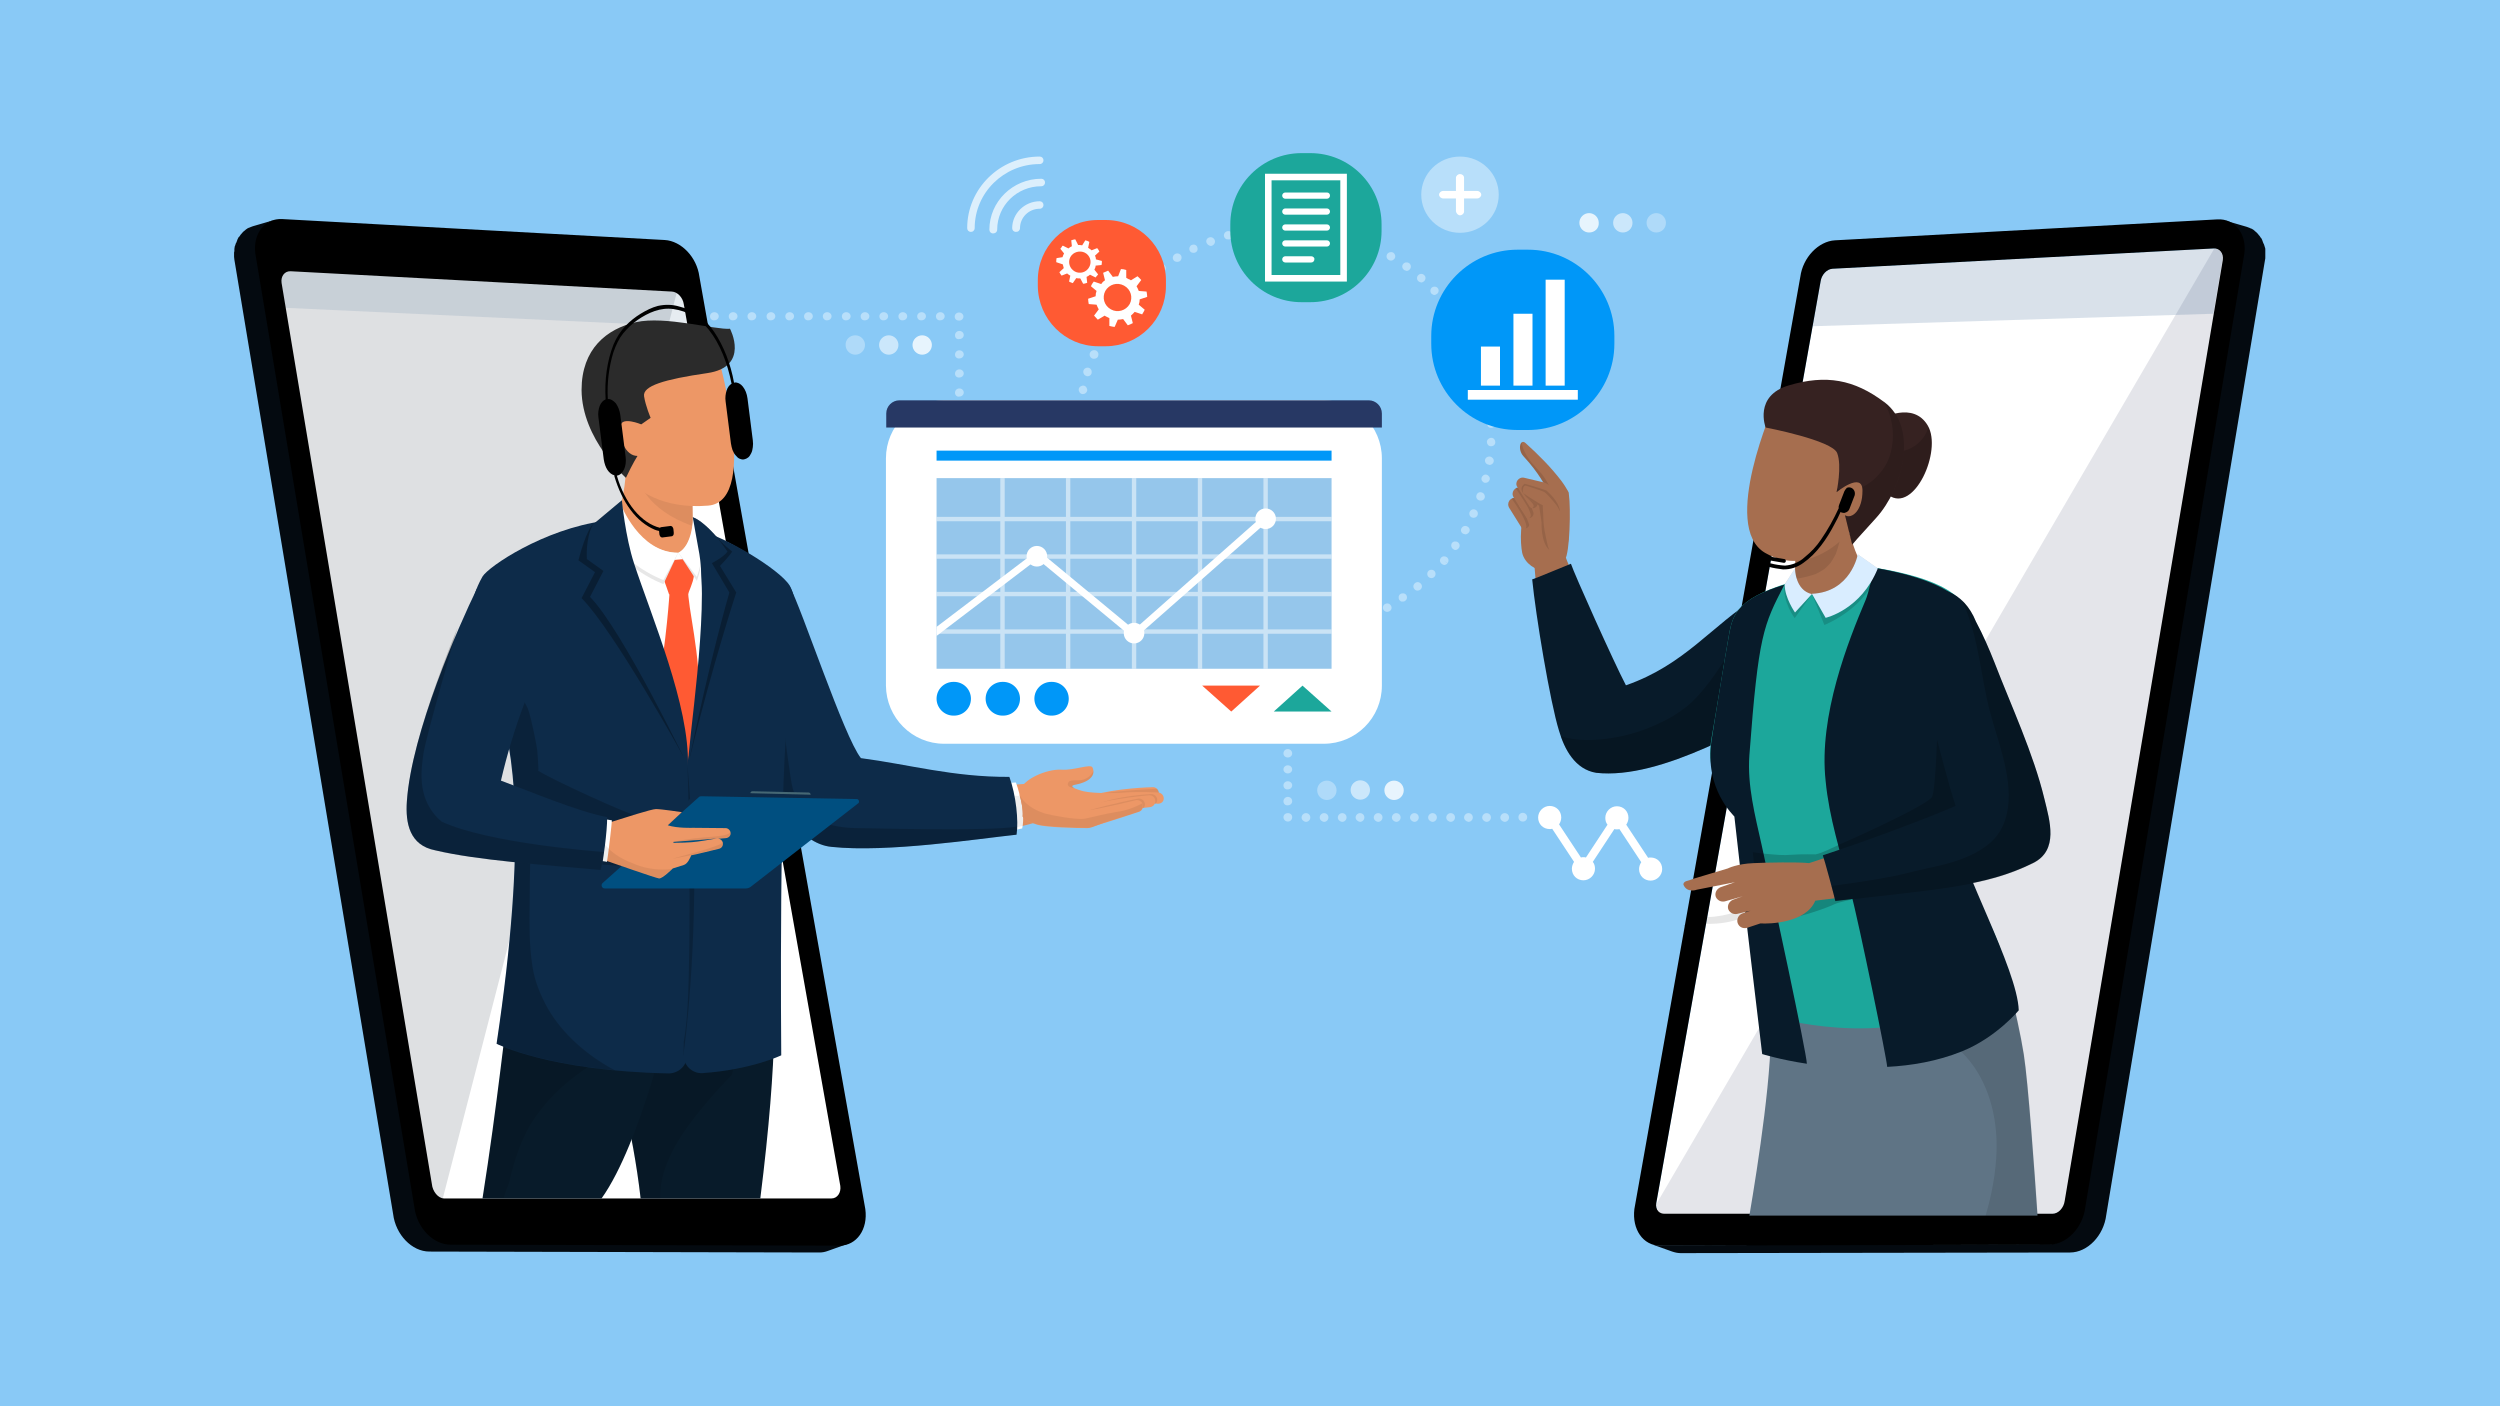 <svg width="800" height="450" xmlns="http://www.w3.org/2000/svg">
 <g>
  <title>background</title>
  <rect fill="#fff" id="canvas_background" height="502" width="890.889" y="-1" x="-1"/>
 </g>

 <style type="text/css">.st0 {
			fill: #89c9f6;
		}

		.st1 {
			opacity: 0.4;
		}

		.st2 {
			fill: #FFFFFF;
		}

		.st3 {
			fill: #040A10;
		}

		.st4 {
			fill: #DEE0E2;
		}

		.st5 {
			opacity: 0.1;
		}

		.st6 {
			fill: #003975;
		}

		.st7 {
			fill: #E4E5EA;
		}

		.st8 {
			opacity: 0.15;
		}

		.st9 {
			fill: #1CA79B;
		}

		.st10 {
			opacity: 0.8;
		}

		.st11 {
			opacity: 0.4;
			fill: #FFFFFF;
			enable-background: new;
		}

		.st12 {
			opacity: 0.7;
			fill: #FFFFFF;
			enable-background: new;
		}

		.st13 {
			opacity: 0.7;
		}

		.st14 {
			fill: #0097F8;
		}

		.st15 {
			fill: #FF5A33;
		}

		.st16 {
			fill: #273864;
		}

		.st17 {
			fill: #95C6EB;
		}

		.st18 {
			opacity: 0.5;
		}

		.st19 {
			fill: #ED9766;
		}

		.st20 {
			opacity: 7.000000e-02;
			enable-background: new;
		}

		.st21 {
			fill: #0D2B49;
		}

		.st22 {
			opacity: 0.2;
			enable-background: new;
		}

		.st23 {
			opacity: 7.000000e-02;
		}

		.st24 {
			fill: #081B2A;
		}

		.st25 {
			opacity: 0.1;
			enable-background: new;
		}

		.st26 {
			fill: #2B2B2B;
		}

		.st27 {
			fill: #E7E7E7;
		}

		.st28 {
			opacity: 0.3;
			enable-background: new;
		}

		.st29 {
			fill: #466874;
		}

		.st30 {
			fill: #004F80;
		}

		.st31 {
			fill: #DB855A;
			display: none;
		}

		.st32 {
			fill: #020202;
		}

		.st33 {
			opacity: 0.5;
			fill: #FFFFFF;
			enable-background: new;
		}

		.st34 {
			fill: #A66E4F;
		}

		.st35 {
			fill: #5F7485;
		}

		.st36 {
			fill: #362221;
		}

		.st37 {
			opacity: 0.15;
			enable-background: new;
		}

		.st38 {
			fill: #D9EDFF;
		}

		.st39 {
			display: none;
			fill: #B7866E;
		}

		#mbruone {
			display: none;
			animation: ab11 10s ;
		}

		/* Mady By 
Name:  Freelancer Tajul Rasel
Web and Graphic Desiner. (Map design and coding)
Web: https://freelancertajulrasel.com/nataliafiona
WhatsApp : +8801821010080
Mail: freelancertajulrasel@gmail.com
fiverr: https://fiverr.com/natalia_fiona
 */
		@keyframes ab11 {


			60% {
				transform: translate(0px, 0px);
			}



			65% {
				transform: translate(0px, -3px);
			}

			70% {
				transform: translate(0px, 0px);
			}


		}

		#meyeone&gt;path {
			animation: ab12 10s ;
			display: none;
		}

		@keyframes ab12 {




			60% {
				d: path("M 220.4 135.3 c 0 1.1 -0.9 1.9 -1.9 1.9 c -1.1 0 -1.9 -0.9 -1.9 -1.9 s 0.9 -1.9 1.9 -1.9 c 0.5 0 0.9 0.2 1.3 0.5 C 220.2 134.1 220.4 134.7 220.4 135.3 Z");
			}

			65% {
				d: path("M 220.4 135.3 c 0 1.1 -0.9 1.9 -1.9 1.9 c -1.1 0 -1.9 -0.9 -1.9 -1.9 s 0.9 0.1 1.9 0.1 C 219.6 135.3 220.4 134.2 220.4 135.3 Z");
			}

			70% {
				d: path("M 220.4 135.3 c 0 1.1 -0.9 1.9 -1.9 1.9 c -1.1 0 -1.9 -0.9 -1.9 -1.9 s 0.9 -1.9 1.9 -1.9 c 0.5 0 0.9 0.2 1.3 0.5 C 220.2 134.1 220.4 134.7 220.4 135.3 Z");
			}


		}

		#meyetwo&gt;path {
			animation: ab13 10s ;
			display: none;
		}

		@keyframes ab13 {




			60% {
				d: path("M 231.2 131.8 c 0 1.1 -0.9 1.9 -1.9 1.9 c -1.1 0 -1.9 -0.9 -1.9 -1.9 c 0 -0.7 0.3 -1.3 0.9 -1.6 c 0.3 -0.2 0.7 -0.3 1.1 -0.3 C 230.4 129.9 231.2 130.8 231.2 131.8 Z");
			}

			65% {
				d: path("M 231.2 131.8 c 0 1.1 -0.9 1.9 -1.9 1.9 c -1.1 0 -1.9 -0.9 -1.9 -1.9 s 0.9 0.7 1.9 0.7 C 230.4 132.6 231.2 130.8 231.2 131.8 Z");
			}

			70% {
				d: path("M 231.2 131.8 c 0 1.1 -0.9 1.9 -1.9 1.9 c -1.1 0 -1.9 -0.9 -1.9 -1.9 c 0 -0.7 0.3 -1.3 0.9 -1.6 c 0.3 -0.2 0.7 -0.3 1.1 -0.3 C 230.4 129.9 231.2 130.8 231.2 131.8 Z");
			}


		}

		#mmouthone&gt;path {
			animation: ab14 10s infinite;
			transform-box: fill-box;
			transform-origin: center;
			display: none;
		}

		@keyframes ab14 {


			70% {
				/* d: path("M 221.1 149.1 l 11.5 -1.4 C 230.9 160.1 221.1 149.1 221.1 149.1 Z"); */
				transform: scale(0.5);
			}



			80% {
				/* d: path("M 221 149.2 l 11.4 -1.3 C 231.1 154.2 221 149.2 221 149.2 Z"); */
				transform: scale(1.5);
			}

			90% {
				/* d: path("M 221.1 149.1 l 11.5 -1.4 C 230.9 160.1 221.1 149.1 221.1 149.1 Z"); */
				transform: scale(0.6);
			}

			100% {

				transform: scale(1);
			}

		}

		#menlhand {
			animation: ab15 10s infinite;
			transform-box: fill-box;
			transform-origin: revert;
		}

		@keyframes ab15 {
			0% {
				transform: rotate3d(1, 1, 5,
						10deg);
			}

			30% {
				transform: rotate3d(1, 1, 5,
						10deg);
			}

			36% {
				transform: rotate3d(1, 1, 1,
						0deg);
			}

			40% {
				transform: rotate3d(1, 1, 1,
						0deg);
			}

			48% {
				transform: rotate3d(1, 1, 5,
						10deg);
			}

			50% {
				transform: rotate3d(1, 1, 1,
						0deg);
			}

		}

		#handrm {
			animation: ab16 10s infinite;
			transform-box: fill-box;
			transform-origin: top;
		}

		@keyframes ab16 {


			60% {
				transform: rotate(0deg);
			}

			70% {
				transform: rotate(-10deg);
			}

			80% {
				transform: rotate(0deg);
			}
		}

		.dotone {
			animation: ab17 1s infinite linear;
		}

		.dottwo {
			animation: ab17 2s infinite linear;
		}

		.dotthree {
			animation: ab17 3s infinite linear;
		}

		@keyframes ab17 {
			0% {
				opacity: 0;
			}

			100% {
				opacity: 1;
			}
		}

		#dotsix {
			animation: ab17as 10s infinite linear;
		}

		#linedotani {
			animation: ab17as 10s infinite;
		}

		@keyframes ab17as {
			0% {
				opacity: 0;
			}

			30% {
				opacity: 0;
			}

			32% {
				opacity: 1;
			}

			100% {
				opacity: 1;
			}
		}


		#dotfour,
		#dotthreee,
		#dotfive {
			animation: ab3a9a 10s infinite;

		}

		@keyframes ab3a9a {
			0% {
				opacity: 0;
			}

			40% {
				opacity: 0;
			}

			43% {
				opacity: 1;
			}
		}

		#dotroundopa {
			animation: ab3a9 10s infinite;

		}

		@keyframes ab3a9 {
			0% {
				opacity: 0;
			}

			35% {
				opacity: 0;
			}

			40% {
				opacity: 1;
			}
		}

		#dotround {
			/*animation: ab18 10s linear 4s infinite;*/
			transform-box: fill-box;
			transform-origin: center;
		}

		@keyframes ab18 {
			0% {
				transform: rotate(0turn);
			}

			100% {
				transform: rotate(1turn);
			}
		}

		.settingone {
			animation: ab18 8s linear infinite;
			transform-box: fill-box;
			transform-origin: center;
		}

		.settingtwo {
			animation: ab18 8s linear infinite reverse;
			transform-box: fill-box;
			transform-origin: center;
		}


		#dotplus {
			animation: ab25 3s infinite alternate;
			transform-box: fill-box;
			transform-origin: center;
		}

		@keyframes ab25 {

			0% {}

			50% {
				transform: rotate(90deg);
			}
		}

		#dotmin {
			animation: ab26 3s infinite alternate;
			fill: white;
		}

		@keyframes ab26 {
			0% {}

			50% {
				opacity: 0;
			}
		}

		#whead {
			animation: ab4aa5 10s infinite;
			transform-box: fill-box;
			transform-origin: bottom;
		}

		@keyframes ab4aa5 {

			12% {
				transform: rotate(10deg);
			}

			15% {
				transform: rotate(10deg);
			}

			20% {
				transform: rotate(0deg);
			}

			30% {
				transform: rotate(0deg);
			}


			45% {
				transform: rotate(0deg);
			}



			50% {
				transform: rotate(10deg);
			}

			55% {
				transform: rotate(10deg);
			}

			100% {
				transform: rotate(10deg);
			}

		}

		#whandr {
			animation: ab45 10s infinite;
			transform-box: fill-box;
			transform-origin: top;
		}

		@keyframes ab45 {
			25% {
				transform: rotate(-6deg);
			}

			30% {
				transform: rotate(0deg);
			}

			40% {
				transform: rotate(-6deg);
			}
		}

		#whandl {
			animation: ab27 10s infinite;
			transform-box: fill-box;
			transform-origin: right;
		}

		@keyframes ab27 {
			0% {
				transform: rotate(-10deg);
			}

			15% {
				transform: rotate(-10deg);
			}

			20% {
				transform: rotate(0deg);
			}

			30% {
				transform: rotate(0deg);
			}

			35% {
				transform: rotate(-10deg);
			}

			100% {
				transform: rotate(-10deg);
			}
		}

		#whandl&gt;g {
			animation: ab27a 10s infinite;
			transform-box: fill-box;
			transform-origin: bottom;
		}

		@keyframes ab27a {
			12% {
				transform: rotate(0deg);
			}

			15% {
				transform: rotate(10deg);
			}

			20% {
				transform: rotate(45deg);
			}

			30% {
				transform: rotate(-10deg);
			}


			45% {
				transform: rotate(-10deg);
			}



			50% {
				transform: rotate(45deg);
			}

			55% {
				transform: rotate(-10deg);
			}

			100% {
				transform: rotate(-10deg);
			}
		}

		#wbru {
			animation: ab28 10s infinite;
			display: none;
		}

		@keyframes ab28 {




			25% {
				transform: translate(0px, 0px);
			}

			30% {
				transform: translate(0px, -3px);
			}

			40% {
				transform: translate(0px, 0px);
			}





		}

		#weyetwo&gt;path {
			animation: ab29 10s infinite;
			display: none;
		}

		@keyframes ab29 {
			0% {}



			25% {
				d: path("M 568.4 149.9 c 0 1.1 -0.9 2 -2 2 s -2 -0.9 -2 -2 s 0.9 -2 2 -2 c 0.4 0 0.8 0.1 1.1 0.3 C 568 148.6 568.4 149.2 568.4 149.9 Z");
			}

			30% {
				d: path("M 568.4 150.3 c -0.2 1.1 -1.3 1.8 -2.4 1.6 s -1.8 -1.3 -1.6 -2.4 s 0.7 1.1 1.8 1.4 C 567.3 151.1 568.6 149.2 568.4 150.3 Z");
			}

			40% {
				d: path("M 568.4 149.9 c 0 1.1 -0.9 2 -2 2 s -2 -0.9 -2 -2 s 0.9 -2 2 -2 c 0.4 0 0.8 0.1 1.1 0.3 C 568 148.6 568.4 149.2 568.4 149.9 Z");
			}





		}

		#weyeone&gt;path {
			animation: ab30 10s infinite;
			display: none;
		}

		@keyframes ab30 {
			0% {}



			25% {
				d: path("M 581.7 153.3 c 0 1.1 -0.9 2 -2 2 s -2 -0.9 -2 -2 s 0.9 -2 2 -2 c 0.6 0 1.1 0.2 1.4 0.6 C 581.5 152.3 581.7 152.8 581.7 153.3 Z");
			}

			30% {
				d: path("M 581.7 153.8 c -0.4 1.5 -2.3 2.2 -3.6 0.8 c -0.3 -0.3 -0.4 -0.8 -0.4 -1.2 c 0.3 -2.4 1.2 0.8 3.1 -0.1 C 581.5 152.9 581.9 153.1 581.7 153.8 Z");
			}

			40% {
				d: path("M 581.7 153.3 c 0 1.1 -0.9 2 -2 2 s -2 -0.9 -2 -2 s 0.9 -2 2 -2 c 0.6 0 1.1 0.2 1.4 0.6 C 581.5 152.3 581.7 152.8 581.7 153.3 Z");
			}






		}

		#wmouth&gt;path {
			animation: ab33 10s infinite;
			transform-box: fill-box;
			transform-origin: center;
			display: none;
		}

		@keyframes ab33 {


			25% {
				/* d: path("M 564.3 166.2 l 8.5 2.1 C 565 173.1 564.3 166.2 564.3 166.2 Z"); */
				transform: scale(0.5);
			}

			30% {
				/* d: path("M 562.7 165.5 l 12.5 3 C 564.2 177.8 562.7 165.5 562.7 165.5 Z"); */
				transform: scale(1.5);
			}

			40% {
				/* d: path("M 562.7 165.5 l 12.5 3 C 564.2 177.8 562.7 165.5 562.7 165.5 Z"); */
				transform: scale(0.6);
			}

			50% {

				transform: scale(1);
			}

			60% {

				transform: scale(0.5);
			}

		}

		#mobileone {
			animation: ab34 10s ;
		}

		@keyframes ab34 {
			0% {
				transform: translate(-279px, 0px);
			}

			10% {
				transform: translate(0px, 0px);
			}
		}

		#mobiletwo {
			animation: ab35 10s ;
		}

		@keyframes ab35 {
			0% {
				transform: translate(279px, 0px);
			}

			10% {
				transform: translate(0px, 0px);
			}
		}

		#menopa,
		#wenopa {
			animation: ab36 10s ;
		}

		@keyframes ab36 {
			0% {
				opacity: 0;
			}

			10% {
				opacity: 0;
			}

			12% {
				opacity: 1;
			}


		}

		#mmentonet {
			animation: ab36ae 10s ;
			transform-box: fill-box;

			transform-origin: bottom;
		}

		@keyframes ab36ae {
			0% {
				transform: rotate(-2deg);
			}

			10% {
				transform: rotate(-2deg) translate(-18px, 0px);
			}

			12% {
				transform: rotate(-2deg) translate(0px, 0px);
			}

			28% {
				transform: rotate(-2deg);
			}

			30% {
				transform: rotate(0deg);
			}

			36% {
				transform: rotate(0deg);
			}

			40% {
				transform: rotate(-1deg);
			}

			48% {
				transform: rotate(0deg);
			}

			50% {
				transform: rotate(0deg);
			}

		}

		#womanonets {
			animation: ab36aea 10s ;
			transform-box: fill-box;

			transform-origin: bottom;
		}

		@keyframes ab36aea {
			0% {
				transform: rotate(3deg);
			}

			10% {
				transform: rotate(3deg) translate(18px, 0px);
			}

			12% {
				transform: rotate(3deg) translate(0px, 0px);
			}

			15% {
				transform: rotate(3deg);
			}

			20% {
				transform: rotate(0deg);
			}

			36% {
				transform: rotate(0deg);
			}


		}

		#cartrect {
			animation: ab37aa 10s infinite;
			transform-box: fill-box;
		}

		@keyframes ab37aa {


			38% {

				transform: scaleY(0.5);
			}

			45% {

				transform: scaleY(1);
			}
		}

		.dotshowone {
			animation: ab37aas 10s infinite;
		}

		@keyframes ab37aas {


			45% {

				opacity: 0;
			}

			48% {

				opacity: 1;
			}
		}

		.dotshowtwo {
			animation: ab37aast 10s ;
		}

		@keyframes ab37aast {


			48% {

				opacity: 0;
			}

			50% {

				opacity: 1;
			}
		}

		.dotshowthree {
			animation: ab37aastaa 10s ;
		}

		@keyframes ab37aastaa {


			50% {

				opacity: 0;
			}

			52% {

				opacity: 1;
			}
		}

		.dotshowfour {
			animation: ab37aastaaa 10s ;
		}

		@keyframes ab37aastaaa {


			52% {

				opacity: 0;
			}

			54% {

				opacity: 1;
			}
		}

		.dotshowfive {
			animation: ab37aastaae 10s ;
		}

		@keyframes ab37aastaae {


			54% {

				opacity: 0;
			}

			56% {

				opacity: 1;
			}
		}

		#cartopa {
			animation: ab37 10s ;
		}

		@keyframes ab37 {
			0% {
				opacity: 0;
			}

			35% {
				opacity: 0;
				transform: scaleY(0.5);
			}

			37% {
				opacity: 1;
				transform: scaleY(1);
			}
		}

		#dotnetopa {
			animation: ab38 10s ;
		}

		@keyframes ab38 {
			0% {
				opacity: 0;
			}

			25% {
				opacity: 0;
				transform: scaleY(0.5);
			}

			30% {
				opacity: 1;
				transform: scaleY(1);
			}
		}



		#dotthreeopa {
			animation: ab40 10s ;
		}

		@keyframes ab40 {
			0% {
				opacity: 0;
			}

			30% {
				opacity: 0;
				transform: scaleY(0.5);

			}

			34% {
				opacity: 1;
				transform: scaleY(1);
			}
		}

		#dotseteopa {
			animation: ab41 10s ;
		}

		@keyframes ab41 {
			0% {
				opacity: 0;
			}

			34% {
				opacity: 0;
				transform: scaleY(0.5);
			}

			38% {
				opacity: 1;
				transform: scaleY(1);
			}
		}</style>
 <g>
  <title>Layer 1</title>
  <g id="background">
   <rect y="0" class="st0" width="800" height="450" id="svg_1"/>
  </g>
  <g id="svg_2">
   <g id="linedotani" class="st1">
    <path class="st2" d="m487.3,262.9c0.8,0 1.4,-0.6 1.4,-1.4c0,-0.7 -0.6,-1.4 -1.4,-1.4l0,0c-0.8,0 -1.4,0.6 -1.4,1.4s0.6,1.4 1.4,1.4z" id="svg_3"/>
    <path class="st2" d="m416.5,261.6c0,-0.7 0.6,-1.4 1.4,-1.4l0,0c0.8,0 1.4,0.6 1.4,1.4c0,0.7 -0.6,1.4 -1.4,1.4l0,0c-0.8,-0.1 -1.4,-0.7 -1.4,-1.4zm5.8,0c0,-0.7 0.6,-1.4 1.4,-1.4l0,0c0.8,0 1.4,0.6 1.4,1.4c0,0.7 -0.6,1.4 -1.4,1.4l0,0c-0.8,-0.1 -1.4,-0.7 -1.4,-1.4zm5.8,0c0,-0.7 0.6,-1.4 1.4,-1.4l0,0c0.8,0 1.4,0.6 1.4,1.4c0,0.7 -0.6,1.4 -1.4,1.4l0,0c-0.8,-0.1 -1.4,-0.7 -1.4,-1.4zm5.7,0c0,-0.7 0.6,-1.4 1.4,-1.4l0,0c0.8,0 1.4,0.6 1.4,1.4c0,0.7 -0.6,1.4 -1.4,1.4l0,0c-0.7,-0.1 -1.4,-0.7 -1.4,-1.4zm5.8,0c0,-0.7 0.6,-1.4 1.4,-1.4l0,0c0.8,0 1.4,0.6 1.4,1.4c0,0.7 -0.6,1.4 -1.4,1.4l0,0c-0.8,-0.1 -1.4,-0.7 -1.4,-1.4zm5.8,0c0,-0.7 0.6,-1.4 1.4,-1.4l0,0c0.8,0 1.4,0.6 1.4,1.4c0,0.7 -0.6,1.4 -1.4,1.4l0,0c-0.8,-0.1 -1.4,-0.7 -1.4,-1.4zm5.8,0c0,-0.7 0.6,-1.4 1.4,-1.4l0,0c0.8,0 1.4,0.6 1.4,1.4c0,0.7 -0.6,1.4 -1.4,1.4l0,0c-0.8,-0.1 -1.4,-0.7 -1.4,-1.4zm5.8,0c0,-0.7 0.6,-1.4 1.4,-1.4l0,0c0.8,0 1.4,0.6 1.4,1.4c0,0.7 -0.6,1.4 -1.4,1.4l0,0c-0.8,-0.1 -1.4,-0.7 -1.4,-1.4zm5.8,0c0,-0.7 0.6,-1.4 1.4,-1.4l0,0c0.8,0 1.4,0.6 1.4,1.4c0,0.7 -0.6,1.4 -1.4,1.4l0,0c-0.8,-0.1 -1.4,-0.7 -1.4,-1.4zm5.7,0c0,-0.7 0.6,-1.4 1.4,-1.4l0,0c0.8,0 1.4,0.6 1.4,1.4c0,0.7 -0.6,1.4 -1.4,1.4l0,0c-0.7,-0.1 -1.4,-0.7 -1.4,-1.4zm5.8,0c0,-0.7 0.6,-1.4 1.4,-1.4l0,0c0.8,0 1.4,0.6 1.4,1.4c0,0.7 -0.6,1.4 -1.4,1.4l0,0c-0.8,-0.1 -1.4,-0.7 -1.4,-1.4zm5.8,0c0,-0.7 0.6,-1.4 1.4,-1.4l0,0c0.8,0 1.4,0.6 1.4,1.4c0,0.7 -0.6,1.4 -1.4,1.4l0,0c-0.8,-0.1 -1.4,-0.7 -1.4,-1.4z" id="svg_4"/>
    <path class="st2" d="m412.1,262.9c0.8,0 1.4,-0.6 1.4,-1.4c0,-0.6 -0.3,-1 -0.8,-1.2c-0.2,-0.1 -0.4,-0.1 -0.6,-0.1c-0.8,0 -1.4,0.6 -1.4,1.3s0.6,1.4 1.4,1.4z" id="svg_5"/>
    <path class="st2" d="m410.7,256.4c0,-0.7 0.6,-1.4 1.4,-1.4s1.4,0.6 1.4,1.4l0,0c0,0.7 -0.6,1.3 -1.4,1.3c-0.8,0.1 -1.4,-0.5 -1.4,-1.3zm0,-5.1c0,-0.7 0.6,-1.3 1.4,-1.3s1.4,0.6 1.4,1.3l0,0c0,0.7 -0.6,1.3 -1.4,1.3c-0.8,0.1 -1.4,-0.5 -1.4,-1.3zm0,-5.1c0,-0.7 0.6,-1.3 1.4,-1.3s1.4,0.6 1.4,1.3l0,0c0,0.7 -0.6,1.3 -1.4,1.3c-0.8,0 -1.4,-0.6 -1.4,-1.3z" id="svg_6"/>
    <path class="st2 " d="m412.1,242.4c0.8,0 1.4,-0.6 1.4,-1.3l0,0c0,-0.7 -0.6,-1.4 -1.4,-1.4s-1.4,0.6 -1.4,1.4c0,0.7 0.6,1.3 1.4,1.3z" id="svg_7"/>
    <path class="st2 " d="m306.9,133.2c0.8,0 1.4,-0.6 1.4,-1.3l0,0c0,-0.7 -0.6,-1.4 -1.4,-1.4s-1.4,0.6 -1.4,1.4c0.1,0.6 0.7,1.3 1.4,1.3z" id="svg_8"/>
    <path class="st2 " d="m305.6,125.7l0,0c0,-0.8 0.6,-1.4 1.4,-1.4s1.4,0.6 1.4,1.3l0,0c0,0.7 -0.6,1.3 -1.4,1.3c-0.8,0.2 -1.4,-0.5 -1.4,-1.2zm0,-6.1l0,0c0,-0.8 0.6,-1.4 1.4,-1.4s1.4,0.6 1.4,1.3l0,0c0,0.7 -0.6,1.3 -1.4,1.3c-0.8,0.1 -1.4,-0.5 -1.4,-1.2zm0,-6.1l0,0c0,-0.8 0.6,-1.4 1.4,-1.4s1.4,0.6 1.4,1.3l0,0c0,0.7 -0.6,1.3 -1.4,1.3c-0.8,0.1 -1.4,-0.5 -1.4,-1.2zm0,-6.2l0,0c0,-0.8 0.6,-1.4 1.4,-1.4s1.4,0.6 1.4,1.3l0,0c0,0.7 -0.6,1.3 -1.4,1.3c-0.8,0.2 -1.4,-0.4 -1.4,-1.2z" id="svg_9"/>
    <path class="st2 " d="m306.9,102.6c0.8,0 1.4,-0.6 1.4,-1.3l0,0c0,-0.7 -0.6,-1.3 -1.4,-1.3s-1.4,0.6 -1.4,1.3c0,0.6 0.3,1 0.8,1.2c0.2,0 0.4,0.1 0.6,0.1z" id="svg_10"/>
    <path class="st2 " d="m197,101.2c0,-0.7 0.6,-1.3 1.4,-1.3l0,0c0.8,0 1.4,0.6 1.4,1.3s-0.6,1.3 -1.4,1.3l0,0c-0.8,0.1 -1.4,-0.5 -1.4,-1.3zm6.1,0c0,-0.7 0.6,-1.3 1.4,-1.3l0,0c0.8,0 1.4,0.6 1.4,1.3s-0.6,1.3 -1.4,1.3l0,0c-0.8,0.1 -1.4,-0.5 -1.4,-1.3zm6,0c0,-0.7 0.6,-1.3 1.4,-1.3l0,0c0.8,0 1.4,0.6 1.4,1.3s-0.6,1.3 -1.4,1.3l0,0c-0.8,0.1 -1.4,-0.5 -1.4,-1.3zm6,0c0,-0.7 0.6,-1.3 1.4,-1.3l0,0c0.8,0 1.4,0.6 1.4,1.3s-0.6,1.3 -1.4,1.3l0,0c-0.8,0.1 -1.4,-0.5 -1.4,-1.3zm6,0c0,-0.7 0.6,-1.3 1.4,-1.3l0,0c0.8,0 1.4,0.6 1.4,1.3s-0.6,1.3 -1.4,1.3l0,0c-0.7,0.1 -1.4,-0.5 -1.4,-1.3zm6.1,0c0,-0.7 0.6,-1.3 1.4,-1.3l0,0c0.8,0 1.4,0.6 1.4,1.3s-0.6,1.3 -1.4,1.3l0,0c-0.8,0.1 -1.4,-0.5 -1.4,-1.3zm6,0c0,-0.7 0.6,-1.3 1.4,-1.3l0,0c0.8,0 1.4,0.6 1.4,1.3s-0.6,1.3 -1.4,1.3l0,0c-0.8,0.1 -1.4,-0.5 -1.4,-1.3zm6,0c0,-0.7 0.6,-1.3 1.4,-1.3l0,0c0.8,0 1.4,0.6 1.4,1.3s-0.6,1.3 -1.4,1.3l0,0c-0.8,0.1 -1.4,-0.5 -1.4,-1.3zm6.1,0c0,-0.7 0.6,-1.3 1.4,-1.3l0,0c0.8,0 1.4,0.6 1.4,1.3s-0.6,1.3 -1.4,1.3l0,0c-0.8,0.1 -1.4,-0.5 -1.4,-1.3zm6,0c0,-0.7 0.6,-1.3 1.4,-1.3l0,0c0.8,0 1.4,0.6 1.4,1.3s-0.6,1.3 -1.4,1.3l0,0c-0.8,0.1 -1.4,-0.5 -1.4,-1.3zm6,0c0,-0.7 0.6,-1.3 1.4,-1.3l0,0c0.8,0 1.4,0.6 1.4,1.3s-0.6,1.3 -1.4,1.3l0,0c-0.8,0.1 -1.4,-0.5 -1.4,-1.3zm6,0c0,-0.7 0.6,-1.3 1.4,-1.3l0,0c0.8,0 1.4,0.6 1.4,1.3s-0.6,1.3 -1.4,1.3l0,0c-0.7,0.1 -1.4,-0.5 -1.4,-1.3zm6.1,0c0,-0.7 0.6,-1.3 1.4,-1.3l0,0c0.8,0 1.4,0.6 1.4,1.3s-0.6,1.3 -1.4,1.3l0,0c-0.8,0.1 -1.4,-0.5 -1.4,-1.3zm6,0c0,-0.7 0.6,-1.3 1.4,-1.3l0,0c0.8,0 1.4,0.6 1.4,1.3s-0.6,1.3 -1.4,1.3l0,0c-0.8,0.1 -1.4,-0.5 -1.4,-1.3zm6,0c0,-0.7 0.6,-1.3 1.4,-1.3l0,0c0.8,0 1.4,0.6 1.4,1.3s-0.6,1.3 -1.4,1.3l0,0c-0.8,0.1 -1.4,-0.5 -1.4,-1.3zm6.1,0c0,-0.7 0.6,-1.3 1.4,-1.3l0,0c0.8,0 1.4,0.6 1.4,1.3s-0.6,1.3 -1.4,1.3l0,0c-0.8,0.1 -1.4,-0.5 -1.4,-1.3zm6,0c0,-0.7 0.6,-1.3 1.4,-1.3l0,0c0.8,0 1.4,0.6 1.4,1.3s-0.6,1.3 -1.4,1.3l0,0c-0.8,0.1 -1.4,-0.5 -1.4,-1.3zm6,0c0,-0.7 0.6,-1.3 1.4,-1.3l0,0c0.8,0 1.4,0.6 1.4,1.3s-0.6,1.3 -1.4,1.3l0,0c-0.8,0.1 -1.4,-0.5 -1.4,-1.3z" id="svg_11"/>
    <path class="st2 " d="m192.4,102.6c0.8,0 1.4,-0.6 1.4,-1.3s-0.6,-1.3 -1.4,-1.3l0,0c-0.8,0 -1.4,0.6 -1.4,1.3s0.6,1.3 1.4,1.3z" id="svg_12"/>
   </g>
   <g id="dotroundopa" class="st1">
    <path id="dotround" class="st2" d="m409.4,204.2l0,0c-0.8,0 -1.4,-0.6 -1.4,-1.4s0.7,-1.3 1.4,-1.3l0,0c0.8,0 1.4,0.6 1.3,1.4c0.1,0.7 -0.6,1.3 -1.3,1.3l0,0zm4.6,-1.4c0,-0.7 0.5,-1.4 1.3,-1.4c0.8,-0.1 1.4,0.5 1.5,1.3c0.1,0.7 -0.5,1.4 -1.3,1.4l0,0l-0.1,0c-0.7,0 -1.3,-0.6 -1.4,-1.3zm-10.7,1l0.1,-1.3l-0.1,1.3c-0.8,-0.1 -1.3,-0.8 -1.2,-1.5c0.1,-0.7 0.8,-1.3 1.5,-1.2l0,0c0.7,0.1 1.3,0.8 1.2,1.5c-0.1,0.7 -0.7,1.2 -1.4,1.2l-0.1,0zm16.7,-1.5c-0.1,-0.7 0.4,-1.4 1.1,-1.5l0,0c0.7,-0.1 1.4,0.4 1.5,1.1c0.1,0.7 -0.4,1.4 -1.2,1.5l-0.2,-1.3l0.2,1.3c-0.1,0 -0.1,0 -0.2,0c-0.5,0.1 -1.1,-0.4 -1.2,-1.1zm-22.7,0.5l0,0c-0.8,-0.2 -1.3,-0.9 -1.1,-1.6c0.2,-0.7 0.9,-1.2 1.6,-1c0.7,0.1 1.2,0.9 1.1,1.6c-0.1,0.6 -0.7,1.1 -1.3,1.1c-0.2,-0.1 -0.3,-0.1 -0.3,-0.1zm28.6,-1.5c-0.2,-0.7 0.3,-1.5 1,-1.6c0.7,-0.2 1.5,0.2 1.7,1c0.2,0.7 -0.3,1.5 -1,1.6l0,0c-0.1,0 -0.2,0 -0.3,0c-0.7,0 -1.3,-0.4 -1.4,-1zm-34.6,0l0,0c-0.7,-0.2 -1.2,-1 -0.9,-1.7c0.2,-0.7 1,-1.1 1.7,-0.9l0,0c0.7,0.2 1.1,1 0.9,1.7c-0.2,0.6 -0.7,1 -1.3,1c-0.1,-0.1 -0.3,-0.1 -0.4,-0.1zm40.4,-1.6c-0.3,-0.7 0.1,-1.5 0.8,-1.7l0,0c0.7,-0.2 1.5,0.1 1.7,0.8s-0.1,1.5 -0.9,1.7l0,0c-0.2,0.1 -0.3,0.1 -0.5,0.1c-0.4,0 -0.9,-0.3 -1.1,-0.9zm-46.2,-0.5l0.5,-1.3l-0.5,1.3c-0.7,-0.3 -1,-1.1 -0.8,-1.8c0.3,-0.7 1.1,-1 1.8,-0.7l0,0c0.7,0.3 1,1.1 0.7,1.8c-0.2,0.5 -0.7,0.8 -1.3,0.8c0,0 -0.2,0 -0.4,-0.1zm51.8,-1.5c-0.3,-0.7 0,-1.5 0.7,-1.8l0,0c0.7,-0.3 1.5,0 1.8,0.7s0,1.5 -0.7,1.8l-0.6,-1.2l0.6,1.2c-0.2,0.1 -0.4,0.1 -0.6,0.1c-0.5,-0.1 -1,-0.4 -1.2,-0.8zm-57.3,-1l0,0c-0.7,-0.4 -1,-1.2 -0.6,-1.8c0.4,-0.7 1.2,-0.9 1.9,-0.6c0.7,0.3 0.9,1.2 0.6,1.8c-0.2,0.5 -0.7,0.7 -1.2,0.7c-0.3,0 -0.5,0 -0.7,-0.1zm62.7,-1.6c-0.4,-0.6 -0.1,-1.5 0.5,-1.8c0.7,-0.4 1.5,-0.2 1.9,0.5c0.4,0.6 0.2,1.5 -0.5,1.8l0,0c-0.2,0.1 -0.4,0.2 -0.7,0.2c-0.5,0 -1,-0.3 -1.2,-0.7zm-68,-1.4l0,0c-0.7,-0.4 -0.8,-1.3 -0.4,-1.9c0.4,-0.6 1.3,-0.8 1.9,-0.4c0.6,0.4 0.8,1.2 0.4,1.9c-0.3,0.4 -0.7,0.6 -1.2,0.6c-0.2,0 -0.4,-0.1 -0.7,-0.2zm73.1,-1.7c-0.4,-0.6 -0.3,-1.5 0.3,-1.9l0,0c0.6,-0.4 1.5,-0.3 1.9,0.3s0.3,1.5 -0.4,1.9l0,0c-0.2,0.2 -0.5,0.2 -0.8,0.2c-0.3,0.1 -0.7,-0.1 -1,-0.5zm-78.1,-1.8l0,0c-0.6,-0.5 -0.7,-1.3 -0.2,-1.9c0.5,-0.6 1.3,-0.7 1.9,-0.2l0,0c0.6,0.5 0.7,1.3 0.2,1.9c-0.3,0.3 -0.7,0.5 -1.1,0.5c-0.2,0 -0.5,-0.1 -0.8,-0.3zm82.9,-1.7c-0.5,-0.6 -0.4,-1.4 0.2,-1.9s1.4,-0.4 1.9,0.2c0.5,0.6 0.4,1.4 -0.2,1.9l0,0c-0.3,0.2 -0.6,0.3 -0.9,0.3c-0.3,0 -0.7,-0.1 -1,-0.5zm-87.5,-2.2l0,0c-0.6,-0.5 -0.6,-1.4 -0.1,-1.9s1.4,-0.6 1.9,-0.1c0.6,0.5 0.6,1.4 0.1,1.9c-0.3,0.3 -0.6,0.4 -1,0.4c-0.3,0 -0.6,-0.1 -0.9,-0.3zm92,-1.7c-0.5,-0.5 -0.5,-1.4 0,-1.9l0,0c0.5,-0.5 1.4,-0.5 1.9,0s0.5,1.4 0,1.9l-1,-0.9l1,0.9c-0.3,0.3 -0.6,0.4 -1,0.4c-0.2,0 -0.6,-0.1 -0.9,-0.4zm-96.3,-2.7l1,-0.9l-1,0.9c-0.5,-0.6 -0.5,-1.4 0.1,-1.9s1.4,-0.5 1.9,0.1l0,0c0.5,0.6 0.4,1.4 -0.1,1.9c-0.3,0.2 -0.6,0.3 -0.9,0.3c-0.3,0.1 -0.7,-0.1 -1,-0.4zm100.5,-1.5c-0.6,-0.5 -0.7,-1.3 -0.2,-1.9l0,0c0.5,-0.6 1.3,-0.6 1.9,-0.2c0.6,0.5 0.7,1.3 0.2,1.9l-1.1,-0.8l1.1,0.9c-0.3,0.3 -0.7,0.5 -1.1,0.5c-0.3,-0.1 -0.6,-0.2 -0.8,-0.4zm-104.3,-3.1l0,0c-0.5,-0.6 -0.3,-1.5 0.3,-1.9c0.6,-0.4 1.5,-0.3 1.9,0.3c0.5,0.6 0.3,1.4 -0.3,1.9c-0.2,0.2 -0.5,0.3 -0.8,0.3c-0.4,-0.1 -0.8,-0.3 -1.1,-0.6zm108,-1.6c-0.6,-0.4 -0.8,-1.3 -0.4,-1.9l0,0c0.4,-0.6 1.3,-0.7 1.9,-0.3s0.8,1.3 0.3,1.9l-1.1,-0.8l1.1,0.8c-0.3,0.4 -0.7,0.6 -1.1,0.6c-0.2,0 -0.5,-0.1 -0.7,-0.3zm-111.4,-3.4l1.2,-0.7l-1.2,0.7c-0.4,-0.6 -0.2,-1.5 0.4,-1.9s1.5,-0.2 1.9,0.4l0,0c0.4,0.6 0.2,1.5 -0.5,1.9c-0.2,0.1 -0.5,0.2 -0.7,0.2c-0.4,0 -0.9,-0.2 -1.1,-0.6zm114.6,-1.5c-0.7,-0.4 -0.9,-1.2 -0.5,-1.8c0.4,-0.7 1.2,-0.9 1.9,-0.5c0.7,0.4 0.9,1.2 0.5,1.8l0,0c-0.3,0.4 -0.7,0.7 -1.2,0.7c-0.2,-0.1 -0.5,-0.1 -0.7,-0.2zm-117.6,-3.8l1.2,-0.6l-1.2,0.6c-0.3,-0.7 -0.1,-1.5 0.6,-1.8s1.5,-0.1 1.8,0.6l0,0.1c0.3,0.7 0,1.5 -0.7,1.8c-0.2,0.1 -0.4,0.1 -0.6,0.1c-0.3,-0.1 -0.8,-0.3 -1.1,-0.8zm120.4,-1.4c-0.7,-0.3 -1,-1.1 -0.7,-1.8l0,0c0.3,-0.7 1.1,-1 1.8,-0.7c0.7,0.3 1,1.1 0.7,1.8l0,0c-0.2,0.5 -0.7,0.8 -1.3,0.8c-0.1,0 -0.3,-0.1 -0.5,-0.1zm-122.8,-4.2l1.3,-0.5l-1.3,0.5c-0.3,-0.7 0.1,-1.5 0.8,-1.8c0.7,-0.3 1.5,0.1 1.8,0.8l0,0.1c0.3,0.7 -0.1,1.5 -0.8,1.7c-0.2,0.1 -0.3,0.1 -0.5,0.1c-0.6,0 -1.1,-0.3 -1.3,-0.9zm125.1,-1.3c-0.7,-0.2 -1.1,-1 -0.8,-1.7c0.2,-0.7 1,-1.1 1.7,-0.8c0.7,0.2 1.1,1 0.9,1.7l0,0c-0.2,0.6 -0.7,0.9 -1.3,0.9c-0.2,0 -0.3,0 -0.5,-0.1zm-127,-4.4l1.3,-0.4l-1.3,0.4c-0.2,-0.7 0.2,-1.5 0.9,-1.7c0.7,-0.2 1.5,0.2 1.7,0.9l0,0.1c0.2,0.7 -0.2,1.5 -1,1.7c-0.1,0 -0.2,0 -0.4,0c-0.5,0 -1,-0.4 -1.2,-1zm128.8,-1.2c-0.7,-0.2 -1.2,-0.9 -1,-1.6c0.2,-0.7 0.9,-1.2 1.6,-1s1.2,0.9 1,1.6l0,0c-0.2,0.6 -0.7,1 -1.3,1c-0.1,0 -0.2,0 -0.3,0zm-130.2,-4.6l0,0c-0.1,-0.8 0.4,-1.5 1.1,-1.6s1.5,0.4 1.6,1.1c0.1,0.7 -0.3,1.4 -1.1,1.6c-0.1,0 -0.2,0 -0.3,0c-0.6,0 -1.1,-0.5 -1.3,-1.1zm131.5,-1.2c-0.8,-0.1 -1.3,-0.8 -1.2,-1.5l0,0c0.1,-0.7 0.8,-1.2 1.6,-1.1c0.7,0.1 1.3,0.8 1.2,1.5l-1.4,-0.2l1.4,0.2c-0.1,0.7 -0.7,1.2 -1.4,1.2c-0.1,-0.1 -0.1,-0.1 -0.2,-0.1zm-132.3,-4.8l0,0c-0.1,-0.8 0.5,-1.5 1.2,-1.5c0.8,-0.1 1.4,0.5 1.5,1.2s-0.5,1.4 -1.2,1.5c-0.1,0 -0.1,0 -0.2,0c-0.6,0 -1.2,-0.5 -1.3,-1.2zm133,-1.1c-0.8,0 -1.3,-0.7 -1.3,-1.4s0.7,-1.3 1.4,-1.3c0.8,0 1.3,0.7 1.3,1.4l0,0c0,0.8 -0.6,1.3 -1.4,1.3c0.1,0 0,0 0,0zm-133.3,-4.9l0,0c0,-0.3 0.1,-0.5 0.2,-0.7c-0.1,-0.2 -0.2,-0.4 -0.2,-0.7l0,-0.1c0,-0.7 0.7,-1.3 1.4,-1.3c0.8,0 1.4,0.6 1.3,1.4c0,0.3 -0.1,0.5 -0.2,0.7c0.1,0.2 0.2,0.4 0.2,0.7l0,0c0,0.7 -0.6,1.4 -1.4,1.4c-0.7,-0.1 -1.3,-0.7 -1.3,-1.4zm132.1,-2.3c0,-0.7 0.6,-1.4 1.3,-1.4c0.8,0 1.4,0.5 1.4,1.3l0,0c0,0.7 -0.6,1.4 -1.3,1.4l0,0c-0.8,0.1 -1.4,-0.5 -1.4,-1.3zm-130.5,-3.7c-0.8,-0.1 -1.3,-0.8 -1.2,-1.5l0,0c0.1,-0.7 0.8,-1.3 1.5,-1.2c0.8,0.1 1.3,0.8 1.2,1.5l0,0c-0.1,0.7 -0.7,1.2 -1.4,1.2c0.1,0 0,0 -0.1,0zm130,-2l0,0c-0.1,-0.8 0.4,-1.4 1.2,-1.5c0.8,-0.1 1.4,0.4 1.5,1.2l-1.4,0.2l1.4,-0.2c0.1,0.7 -0.4,1.4 -1.2,1.5c-0.1,0 -0.1,0 -0.2,0c-0.6,0 -1.2,-0.5 -1.3,-1.2zm-129.1,-3.8c-0.7,-0.1 -1.2,-0.9 -1.1,-1.6l0,0c0.1,-0.7 0.9,-1.2 1.6,-1.1s1.2,0.9 1.1,1.6l0,0c-0.1,0.6 -0.7,1.1 -1.3,1.1c-0.2,0 -0.2,0 -0.3,0zm128.1,-1.9c-0.2,-0.7 0.3,-1.5 1,-1.6c0.7,-0.2 1.5,0.3 1.6,1l0,0c0.2,0.7 -0.3,1.4 -1.1,1.6c-0.1,0 -0.2,0 -0.3,0c-0.5,0.1 -1,-0.4 -1.2,-1zm-126.8,-3.9c-0.7,-0.2 -1.1,-1 -0.9,-1.7l1.3,0.4l-1.3,-0.4c0.2,-0.7 1,-1.1 1.7,-0.9s1.1,1 0.9,1.7l0,0.1c-0.2,0.6 -0.7,0.9 -1.3,0.9c-0.1,0 -0.3,0 -0.4,-0.1zm125.3,-1.7l0,0c-0.2,-0.8 0.2,-1.5 0.9,-1.7c0.7,-0.2 1.5,0.2 1.7,0.9l-1.3,0.4l1.3,-0.4c0.2,0.7 -0.2,1.5 -0.9,1.7c-0.1,0 -0.3,0.1 -0.4,0.1c-0.6,0 -1.1,-0.4 -1.3,-1zm-123.4,-3.9c-0.7,-0.3 -1,-1.1 -0.7,-1.8l1.3,0.5l-1.3,-0.5c0.3,-0.7 1.1,-1 1.8,-0.8c0.7,0.3 1.1,1.1 0.8,1.8l0,0.1c-0.2,0.5 -0.7,0.8 -1.3,0.8c-0.3,0 -0.5,0 -0.6,-0.1zm121.4,-1.5l0,0c-0.3,-0.7 0,-1.5 0.7,-1.8s1.5,0 1.8,0.7l-1.3,0.5l1.3,-0.5c0.3,0.7 0,1.5 -0.7,1.8c-0.2,0.1 -0.4,0.1 -0.5,0.1c-0.6,0 -1.1,-0.3 -1.3,-0.8zm-119,-3.9c-0.7,-0.3 -0.9,-1.2 -0.6,-1.8l1.2,0.6l-1.2,-0.6c0.3,-0.7 1.2,-0.9 1.8,-0.6c0.7,0.3 0.9,1.2 0.6,1.8l0,0c-0.2,0.5 -0.7,0.7 -1.2,0.7c-0.2,0.1 -0.4,0 -0.6,-0.1zm116.5,-1.3l0,0c-0.4,-0.7 -0.1,-1.5 0.6,-1.9c0.7,-0.3 1.5,-0.1 1.9,0.6l-1.2,0.6l1.2,-0.6c0.4,0.7 0.1,1.5 -0.6,1.8c-0.2,0.1 -0.4,0.2 -0.7,0.2c-0.5,0 -1,-0.3 -1.2,-0.7zm-113.7,-3.9c-0.6,-0.4 -0.8,-1.2 -0.4,-1.9l0,0c0.4,-0.6 1.3,-0.8 1.9,-0.4s0.8,1.2 0.4,1.9l0,0c-0.3,0.4 -0.7,0.6 -1.2,0.6c-0.2,0 -0.4,0 -0.7,-0.2zm110.7,-1.1c-0.4,-0.6 -0.2,-1.5 0.4,-1.9s1.5,-0.2 1.9,0.4l0,0c0.4,0.6 0.2,1.5 -0.4,1.9c-0.2,0.1 -0.5,0.2 -0.7,0.2c-0.5,0 -1,-0.2 -1.2,-0.6zm-107.3,-3.7c-0.6,-0.4 -0.7,-1.3 -0.3,-1.9l0,-0.1c0.5,-0.6 1.3,-0.7 1.9,-0.2s0.7,1.3 0.2,1.9c-0.3,0.4 -0.7,0.5 -1.1,0.5c-0.2,0 -0.5,-0.1 -0.7,-0.2zm103.8,-1c-0.5,-0.6 -0.4,-1.4 0.2,-1.9s1.5,-0.4 1.9,0.2l0,0c0.5,0.6 0.4,1.4 -0.2,1.9c-0.3,0.2 -0.5,0.3 -0.8,0.3c-0.4,0 -0.8,-0.1 -1.1,-0.5zm-100,-3.7c-0.6,-0.5 -0.6,-1.4 -0.1,-1.9l1,0.9l-1,-0.9c0.5,-0.5 1.4,-0.6 1.9,-0.1c0.6,0.5 0.6,1.4 0.1,1.9l0,0c-0.3,0.3 -0.6,0.4 -1,0.4c-0.3,0.1 -0.7,0 -0.9,-0.3zm96.2,-0.6c-0.5,-0.5 -0.5,-1.4 0,-1.9s1.4,-0.5 1.9,0l0,0c0.5,0.5 0.5,1.4 -0.1,1.9c-0.3,0.2 -0.6,0.4 -0.9,0.4s-0.6,-0.2 -0.9,-0.4zm-92.1,-3.6c-0.5,-0.6 -0.5,-1.4 0.1,-1.9l0,0c0.6,-0.5 1.4,-0.4 1.9,0.1c0.5,0.6 0.4,1.4 -0.1,1.9c-0.3,0.2 -0.6,0.3 -0.9,0.3c-0.3,0.1 -0.7,-0.1 -1,-0.4zm87.9,-0.4l0,0c-0.6,-0.5 -0.6,-1.4 -0.1,-1.9c0.5,-0.6 1.4,-0.6 1.9,-0.1l-0.9,1l0.9,-1c0.6,0.5 0.6,1.3 0.1,1.9c-0.3,0.3 -0.7,0.5 -1,0.5c-0.4,-0.1 -0.7,-0.2 -0.9,-0.4zm-83.3,-3.4c-0.5,-0.6 -0.3,-1.4 0.3,-1.9l0,0c0.6,-0.4 1.5,-0.3 1.9,0.3c0.5,0.6 0.3,1.4 -0.3,1.9c-0.2,0.2 -0.5,0.3 -0.8,0.3c-0.4,-0.1 -0.8,-0.3 -1.1,-0.6zm78.7,-0.2l0,0c-0.6,-0.5 -0.8,-1.3 -0.3,-1.9c0.4,-0.6 1.3,-0.7 1.9,-0.3l0,0c0.6,0.4 0.8,1.3 0.3,1.9c-0.3,0.4 -0.7,0.6 -1.1,0.6c-0.3,-0.1 -0.6,-0.2 -0.8,-0.3zm-73.8,-3.2c-0.4,-0.6 -0.2,-1.5 0.5,-1.9l0,0c0.6,-0.4 1.5,-0.2 1.9,0.4s0.2,1.5 -0.4,1.9l0,0c-0.2,0.1 -0.5,0.2 -0.7,0.2c-0.6,0 -1.1,-0.2 -1.3,-0.6zm68.9,0l0,0c-0.7,-0.4 -0.9,-1.2 -0.5,-1.9c0.4,-0.6 1.2,-0.8 1.9,-0.5l0,0c0.6,0.4 0.9,1.2 0.5,1.9c-0.3,0.4 -0.7,0.7 -1.2,0.7c-0.3,0 -0.5,-0.1 -0.7,-0.2zm-63.7,-3c-0.3,-0.7 0,-1.5 0.6,-1.8l0.6,1.2l-0.6,-1.2c0.7,-0.3 1.5,-0.1 1.8,0.6s0.1,1.5 -0.6,1.8l0,0c-0.2,0.1 -0.4,0.1 -0.6,0.1c-0.5,0 -1,-0.2 -1.2,-0.7zm58.5,0.2c-0.7,-0.3 -1,-1.1 -0.7,-1.8c0.3,-0.7 1.1,-1 1.8,-0.6l0,0c0.7,0.3 1,1.1 0.6,1.8c-0.2,0.5 -0.7,0.8 -1.2,0.8c-0.1,0 -0.3,-0.1 -0.5,-0.2zm-53.1,-2.7c-0.3,-0.7 0.1,-1.5 0.8,-1.7l0.5,1.3l-0.5,-1.3c0.7,-0.3 1.5,0.1 1.8,0.8c0.3,0.7 -0.1,1.5 -0.8,1.8l0,0c-0.2,0.1 -0.3,0.1 -0.5,0.1c-0.6,-0.1 -1.1,-0.5 -1.3,-1zm47.7,0.5l0,0c-0.7,-0.3 -1.1,-1.1 -0.8,-1.8c0.3,-0.7 1.1,-1 1.8,-0.8l0,0c0.7,0.3 1.1,1 0.8,1.7c-0.2,0.5 -0.7,0.9 -1.3,0.9c-0.2,0.1 -0.3,0 -0.5,0zm-42.1,-2.5c-0.2,-0.7 0.2,-1.5 1,-1.7l0.4,1.3l-0.4,-1.3c0.7,-0.2 1.5,0.2 1.7,0.9c0.2,0.7 -0.2,1.5 -0.9,1.7l-0.1,0c-0.1,0 -0.2,0 -0.4,0c-0.6,0.1 -1.1,-0.3 -1.3,-0.9zm36.5,0.7c-0.7,-0.2 -1.2,-0.9 -1,-1.6s0.9,-1.2 1.7,-1l0,0c0.7,0.2 1.2,0.9 1,1.7c-0.2,0.6 -0.7,1 -1.3,1c-0.1,0 -0.3,-0.1 -0.4,-0.1zm-30.7,-2.2c-0.1,-0.7 0.3,-1.4 1.1,-1.6l0,0c0.7,-0.1 1.5,0.3 1.6,1.1c0.1,0.7 -0.4,1.4 -1.1,1.6c-0.1,0 -0.2,0 -0.3,0c-0.6,0 -1.1,-0.4 -1.3,-1.1zm25,1l0,0c-0.8,-0.1 -1.3,-0.8 -1.1,-1.6c0.1,-0.7 0.8,-1.2 1.6,-1.1l-0.2,1.3l0.2,-1.3c0.7,0.1 1.2,0.8 1.1,1.6c-0.1,0.7 -0.7,1.1 -1.4,1.1c0,0 -0.1,0 -0.2,0zm-19.1,-1.9c-0.1,-0.7 0.5,-1.4 1.2,-1.5l0,0c0.8,-0.1 1.4,0.5 1.5,1.2s-0.5,1.4 -1.2,1.5l0,0l-0.1,0c-0.7,0 -1.3,-0.5 -1.4,-1.2zm13.3,1.1l0,0c-0.8,-0.1 -1.3,-0.7 -1.3,-1.5c0.1,-0.7 0.7,-1.3 1.5,-1.2l0,0c0.8,0.1 1.3,0.7 1.3,1.5c-0.1,0.7 -0.7,1.2 -1.4,1.2c0,0 -0.1,0 -0.1,0zm-7.3,-1.5c0,-0.7 0.6,-1.4 1.4,-1.4l0,0c0.8,0 1.4,0.6 1.4,1.3c0,0.7 -0.6,1.4 -1.4,1.4l0,0c-0.8,0 -1.4,-0.6 -1.4,-1.3z"/>
   </g>
   <g id="dotthreeopa">
    <g id="listone">
     <path class="st9" d="m416.5,96.7l2.8,0c12.6,0 22.8,-10.2 22.8,-22.8l0,-2.1c0,-12.6 -10.2,-22.8 -22.8,-22.8l-2.8,0c-12.6,0 -22.8,10.2 -22.8,22.8l0,2.1c0,12.6 10.2,22.8 22.8,22.8z" id="svg_13"/>
     <g id="svg_14">
      <g id="svg_15">
       <path class="st2" d="m404.8,90.1l26.2,0l0,-34.5l-26.2,0l0,34.5zm2.1,-32.4l22,0l0,30.3l-22,0l0,-30.3z" id="svg_16"/>
      </g>
      <g id="svg_17">
       <g id="svg_18">
        <path class="st2 dotone" d="m424.6,61.6l-13.3,0c-0.6,0 -1,0.5 -1,1c0,0.6 0.5,1 1,1l13.3,0c0.6,0 1,-0.5 1,-1c0,-0.6 -0.4,-1 -1,-1z" id="svg_19"/>
        <path class="st2 dottwo" d="m424.6,66.7l-13.3,0c-0.6,0 -1,0.5 -1,1c0,0.6 0.5,1 1,1l13.3,0c0.6,0 1,-0.5 1,-1s-0.4,-1 -1,-1z" id="svg_20"/>
        <path class="st2 dotthree" d="m424.6,71.8l-13.3,0c-0.6,0 -1,0.5 -1,1c0,0.6 0.5,1 1,1l13.3,0c0.6,0 1,-0.5 1,-1s-0.4,-1 -1,-1z" id="svg_21"/>
        <path class="st2 dotone" d="m424.6,76.9l-13.3,0c-0.6,0 -1,0.5 -1,1c0,0.6 0.5,1 1,1l13.3,0c0.6,0 1,-0.5 1,-1s-0.4,-1 -1,-1z" id="svg_22"/>
        <path class="st2 dottwo" d="m419.6,82l-8.3,0c-0.6,0 -1,0.5 -1,1c0,0.6 0.5,1 1,1l8.3,0c0.6,0 1,-0.5 1,-1c0.1,-0.5 -0.4,-1 -1,-1z" id="svg_23"/>
       </g>
      </g>
     </g>
    </g>
   </g>
   <g id="dotfour" class="st10">
    <path class="st11 dotone" d="m273.7,107.3c1.7,0 3.1,1.4 3.1,3.1s-1.4,3.1 -3.1,3.1s-3.1,-1.4 -3.1,-3.1c-0.1,-1.7 1.3,-3.1 3.1,-3.1z" id="svg_24"/>
    <path class="st12 dottwo" d="m284.4,107.3c1.7,0 3.1,1.4 3.1,3.1s-1.4,3.1 -3.1,3.1s-3.1,-1.4 -3.1,-3.1c0,-1.7 1.4,-3.1 3.1,-3.1z" id="svg_25"/>
    <path class="st2 dotthree" d="m295.1,107.3c1.7,0 3.1,1.4 3.1,3.1s-1.4,3.1 -3.1,3.1s-3.1,-1.4 -3.1,-3.1c0,-1.7 1.4,-3.1 3.1,-3.1z" id="svg_26"/>
   </g>
   <g id="dotthreee" class="st10">
    <path class="st11 dotone" d="m424.6,249.8c1.7,0 3.1,1.4 3.1,3.1c0,1.7 -1.4,3.1 -3.1,3.1s-3.1,-1.4 -3.1,-3.1c0,-1.8 1.4,-3.1 3.1,-3.1z" id="svg_27"/>
    <ellipse class="st12 dotthree" cx="435.3" cy="252.8" rx="3.1" ry="3.1" id="svg_28"/>
    <path class="st2 dottwo" d="m446.1,249.8c1.7,0 3.1,1.4 3.1,3.1c0,1.7 -1.4,3.1 -3.1,3.1s-3.1,-1.4 -3.1,-3.1c0,-1.8 1.4,-3.1 3.1,-3.1z" id="svg_29"/>
   </g>
   <g id="dotfive" class="st10">
    <path class="st11 dotone" d="m530,74.4c-1.7,0 -3.1,-1.4 -3.1,-3.1s1.4,-3.1 3.1,-3.1c1.7,0 3.1,1.4 3.1,3.1c0,1.8 -1.4,3.1 -3.1,3.1z" id="svg_30"/>
    <path class="st12 dottwo" d="m519.3,74.4c-1.7,0 -3.1,-1.4 -3.1,-3.1s1.4,-3.1 3.1,-3.1c1.7,0 3.1,1.4 3.1,3.1c0,1.8 -1.4,3.1 -3.1,3.1z" id="svg_31"/>
    <path class="st2 dotthree" d="m508.5,74.4c-1.7,0 -3.1,-1.4 -3.1,-3.1s1.4,-3.1 3.1,-3.1s3.1,1.4 3.1,3.1c0.1,1.8 -1.3,3.1 -3.1,3.1z" id="svg_32"/>
   </g>
   <path id="dotsix" class="st2 dotone" d="m495.9,257.9c2.1,0 3.7,1.6 3.7,3.7c0,0.8 -0.3,1.6 -0.7,2.2l7,10.6c0.3,-0.1 0.5,-0.1 0.8,-0.1s0.5,0 0.8,0.1l6.9,-10.5c-0.5,-0.6 -0.7,-1.4 -0.7,-2.2c0,-2 1.7,-3.7 3.7,-3.7c2.1,0 3.7,1.6 3.7,3.7c0,0.8 -0.3,1.6 -0.7,2.2l7,10.6c0.3,-0.1 0.5,-0.1 0.8,-0.1c2.1,0 3.7,1.6 3.7,3.7c0,2 -1.7,3.7 -3.7,3.7c-2.1,0 -3.7,-1.6 -3.7,-3.7c0,-0.8 0.3,-1.6 0.7,-2.2l-7,-10.6c-0.3,0.1 -0.5,0.1 -0.8,0.1s-0.5,0 -0.8,-0.1l-6.9,10.5c0.5,0.6 0.7,1.4 0.7,2.2c0,2 -1.7,3.7 -3.7,3.7c-2.1,0 -3.7,-1.6 -3.7,-3.7c0,-0.8 0.3,-1.6 0.7,-2.2l-7,-10.6c-0.3,0.1 -0.5,0.1 -0.8,0.1c-2.1,0 -3.7,-1.6 -3.7,-3.7c0,-2 1.7,-3.7 3.7,-3.7z"/>
   <g id="dotseteopa">
    <g id="setting">
     <path class="st15" d="m351.4,110.8l2.4,0c10.7,0 19.3,-8.6 19.3,-19.3l0,-1.8c0,-10.7 -8.6,-19.3 -19.3,-19.3l-2.4,0c-10.7,0 -19.3,8.6 -19.3,19.3l0,1.8c0.1,10.6 8.7,19.3 19.3,19.3z" id="svg_33"/>
     <path class="st2 settingone" d="m350.9,93.1c-0.2,0.5 -0.3,1.1 -0.3,1.7l-2.4,0.8c0,0.6 0.1,1.1 0.2,1.7l2.5,0.2c0.2,0.5 0.4,1 0.7,1.5l-1.5,2c0.4,0.5 0.8,0.8 1.2,1.3l2.2,-1.3c0.2,0.2 0.5,0.3 0.7,0.4c0.3,0.1 0.5,0.3 0.8,0.4l0,2.5c0.6,0.1 1.1,0.3 1.7,0.3l1,-2.3c0.6,0 1.1,-0.1 1.7,-0.2l1.5,2c0.5,-0.2 1.1,-0.4 1.6,-0.7l-0.6,-2.4c0.4,-0.4 0.8,-0.7 1.2,-1.2l2.4,0.8c0.1,-0.3 0.3,-0.5 0.4,-0.7s0.3,-0.5 0.4,-0.8l-1.9,-1.6c0.2,-0.6 0.3,-1.1 0.3,-1.7l2.4,-0.8c0,-0.6 -0.1,-1.1 -0.2,-1.7l-2.5,-0.2c-0.2,-0.5 -0.4,-1 -0.7,-1.5l1.5,-2c-0.3,-0.4 -0.8,-0.8 -1.2,-1.2l-2.1,1.3c-0.2,-0.2 -0.5,-0.3 -0.8,-0.4c-0.2,-0.1 -0.5,-0.3 -0.7,-0.4l0,-2.5c-0.6,-0.2 -1.1,-0.3 -1.7,-0.3l-0.9,2.3c-0.6,0 -1.1,0.1 -1.7,0.2l-1.5,-2c-0.5,0.2 -1.1,0.5 -1.6,0.7l0.6,2.4c-0.5,0.3 -0.9,0.7 -1.2,1.2l-2.4,-0.8c-0.2,0.2 -0.3,0.5 -0.5,0.7c-0.1,0.2 -0.3,0.5 -0.4,0.8l1.8,1.5zm2.8,0c1.2,-2.1 3.8,-2.9 6,-1.7c2.2,1.2 2.9,3.8 1.8,5.9c-1.2,2.1 -3.9,2.9 -6,1.7c-2.2,-1.2 -2.9,-3.8 -1.8,-5.9z" id="svg_34"/>
     <path class="st2 settingtwo" d="m340.1,84.6c0.1,0.4 0.2,0.8 0.3,1.2l-1.4,1.3c0.2,0.4 0.4,0.7 0.7,1.1l1.8,-0.7c0.1,0.1 0.3,0.3 0.5,0.4c0.1,0.1 0.3,0.2 0.5,0.3l-0.4,1.9c0.4,0.2 0.8,0.4 1.2,0.5l1.1,-1.6c0.4,0.1 0.8,0.1 1.3,0.1l0.9,1.7c0.5,0 0.9,-0.2 1.3,-0.3l-0.2,-1.9c0.4,-0.2 0.8,-0.4 1.1,-0.7l1.8,0.9c0.1,-0.2 0.3,-0.4 0.4,-0.5c0.2,-0.2 0.3,-0.4 0.4,-0.5l-1.2,-1.5c0.2,-0.4 0.4,-0.8 0.4,-1.3l1.9,-0.2c0.1,-0.4 0.1,-0.9 0.1,-1.3l-1.9,-0.5c0,-0.4 -0.1,-0.8 -0.3,-1.2l1.4,-1.3c-0.2,-0.4 -0.4,-0.8 -0.7,-1.1l-1.8,0.7c-0.1,-0.1 -0.3,-0.3 -0.5,-0.4s-0.3,-0.2 -0.6,-0.4l0.4,-1.9c-0.3,-0.2 -0.8,-0.4 -1.3,-0.5l-1,1.6c-0.5,-0.1 -0.9,-0.1 -1.3,-0.1l-0.9,-1.8c-0.5,0 -0.9,0.2 -1.3,0.3l0.2,1.9c-0.4,0.2 -0.8,0.4 -1.1,0.7l-1.8,-0.9c-0.2,0.1 -0.3,0.3 -0.4,0.5s-0.3,0.4 -0.4,0.5l1.2,1.5c-0.2,0.4 -0.4,0.8 -0.5,1.2l-1.9,0.3c-0.1,0.4 -0.1,0.9 -0.1,1.3l2.1,0.7zm2.8,-2.9c1.2,-1.4 3.4,-1.6 4.8,-0.5c1.5,1.2 1.7,3.3 0.5,4.8s-3.4,1.7 -4.8,0.5c-1.5,-1.2 -1.7,-3.4 -0.5,-4.8z" id="svg_35"/>
    </g>
    <g id="dotplus">
     <ellipse class="st11" cx="467.2" cy="62.3" rx="12.4" ry="12.2" id="svg_36"/>
     <g id="svg_37">
      <path class="st2" d="m467.2,68.9c0.7,0 1.3,-0.6 1.3,-1.2l0,-10.8c0,-0.7 -0.6,-1.2 -1.3,-1.2s-1.3,0.6 -1.3,1.2l0,10.7c0.1,0.7 0.7,1.3 1.3,1.3z" id="svg_38"/>
     </g>
     <g id="dotmin">
      <path d="m461.8,63.5l10.9,0c0.7,0 1.3,-0.6 1.3,-1.2s-0.6,-1.2 -1.3,-1.2l-10.9,0c-0.7,0 -1.3,0.6 -1.3,1.2s0.6,1.2 1.3,1.2z" id="svg_39"/>
     </g>
    </g>
    <g id="networksig" class="st13">
     <g id="svg_40">
      <path class="st2 dotone" d="m311.5,73.9c0.2,-0.2 0.4,-0.5 0.4,-0.9c0,-11.3 9.3,-20.5 20.8,-20.5c0.7,0 1.2,-0.5 1.2,-1.2s-0.5,-1.2 -1.2,-1.2c-12.8,0 -23.2,10.3 -23.2,22.9c0,0.7 0.5,1.2 1.2,1.2c0.3,0 0.6,-0.1 0.8,-0.3z" id="svg_41"/>
     </g>
     <g id="svg_42">
      <path class="st2 dottwo" d="m318.7,74.4c0.2,-0.2 0.4,-0.5 0.4,-0.9c0,-7.7 6.3,-13.9 14.1,-13.9c0.7,0 1.2,-0.5 1.2,-1.2s-0.5,-1.2 -1.2,-1.2c-9.1,0 -16.6,7.3 -16.6,16.3c0,0.7 0.5,1.2 1.2,1.2c0.3,0 0.6,-0.1 0.9,-0.3z" id="svg_43"/>
     </g>
     <g id="svg_44">
      <path class="st2 dotthree" d="m326,73.9c0.2,-0.2 0.4,-0.5 0.4,-0.9c0,-3.4 2.8,-6.2 6.3,-6.2c0.7,0 1.2,-0.5 1.2,-1.2s-0.5,-1.2 -1.2,-1.2c-4.8,0 -8.8,3.9 -8.8,8.6c0,0.7 0.5,1.2 1.2,1.2c0.4,0 0.7,-0.1 0.9,-0.3z" id="svg_45"/>
     </g>
    </g>
   </g>
  </g>
  <g id="mobileone">
   <path class="st3" d="m75,80.4c0,-0.1 0,-0.2 0,-0.3c0,-0.1 0,-0.2 0,-0.2c0,-0.1 0,-0.1 0,-0.2c0,-0.3 0.1,-0.5 0.1,-0.7c0,-0.1 0,-0.2 0.1,-0.3c0.1,-0.3 0.2,-0.6 0.3,-0.9c0,0 0,-0.1 0.1,-0.1c0.1,-0.3 0.2,-0.5 0.3,-0.8c0,-0.1 0.1,-0.2 0.1,-0.3c0.1,-0.2 0.2,-0.4 0.3,-0.6c0.1,-0.1 0.1,-0.2 0.2,-0.2c0.2,-0.2 0.3,-0.4 0.5,-0.7c0,0 0,-0.1 0.1,-0.1c0.2,-0.2 0.4,-0.5 0.6,-0.7c0.1,-0.1 0.1,-0.1 0.2,-0.2c0.2,-0.1 0.3,-0.3 0.5,-0.4c0.1,-0.1 0.2,-0.1 0.2,-0.2c0.2,-0.1 0.4,-0.3 0.6,-0.4l0.1,-0.1c0,0 0,0 0.1,0c0.2,-0.1 0.3,-0.2 0.5,-0.2c0.1,0 0.2,-0.1 0.2,-0.1c0.2,-0.1 0.5,-0.2 0.8,-0.3l7.2,-2.1l0,0l0,0l0,0c-0.3,0.1 -0.5,0.2 -0.8,0.3c-0.1,0 -0.2,0.1 -0.2,0.1c-0.2,0.1 -0.3,0.1 -0.5,0.2c-0.1,0 -0.1,0.1 -0.2,0.1c-0.2,0.1 -0.4,0.2 -0.6,0.4c-0.1,0.1 -0.2,0.1 -0.2,0.2c-0.2,0.1 -0.3,0.3 -0.5,0.4c-0.1,0.1 -0.1,0.1 -0.2,0.2c-0.2,0.2 -0.4,0.4 -0.6,0.7c0,0 0,0.1 -0.1,0.1c-0.2,0.2 -0.3,0.4 -0.5,0.6c-0.1,0.1 -0.1,0.2 -0.2,0.2c-0.1,0.2 -0.2,0.4 -0.3,0.6c0,0.1 -0.1,0.2 -0.1,0.3c-0.1,0.2 -0.2,0.5 -0.3,0.8c0,0 0,0.1 -0.1,0.1c-0.1,0.3 -0.2,0.6 -0.3,0.9c0,0.1 0,0.2 -0.1,0.3c-0.1,0.2 -0.1,0.5 -0.1,0.7c0,0.1 0,0.3 -0.1,0.4c0,0.1 0,0.2 0,0.3c0,0.2 0,0.4 0,0.5s0,0.2 0,0.3c0,0.2 0,0.4 0,0.6c0,0.1 0,0.2 0,0.3c0,0.3 0,0.6 0.1,0.9l50.9,305.2c0.7,6.1 5.2,11.1 10.3,11.9l0,0l125.8,0.4c0.9,0 1.8,-0.2 2.7,-0.5l-7,2.5c-0.8,0.3 -1.7,0.5 -2.7,0.5l-124.8,-0.3c-5.6,0 -10.8,-5.4 -11.6,-12l-50.8,-305.4c0,-0.3 -0.1,-0.6 -0.1,-0.9c0,-0.1 0,-0.2 0,-0.3c0,-0.2 0,-0.4 0,-0.6c0,-0.1 0,-0.2 0,-0.3c0,-0.2 0,-0.4 0.1,-0.6z" id="svg_46"/>
   <g id="svg_47">
    <path class="st2" d="m89.1,79.5l126.9,6.5c1.9,0.1 3.6,1.9 3.9,4l54.7,295c0.3,2.2 -1,4 -2.9,4l-128.9,-0.5c-2,0 -3.8,-1.8 -4.1,-4.1l-52.6,-301.1c-0.3,-2.2 1.1,-3.9 3,-3.8z" id="svg_48"/>
   </g>
   <g id="svg_49">
    <path class="st4" d="m140.4,388.5c-2,0 -3.8,-1.8 -4.1,-4.1l-52.6,-301.1c-0.3,-2.2 1.1,-3.9 3,-3.8l126.9,6.5c1.9,0.1 3.6,1.9 3.9,4l-77.1,298.5z" id="svg_50"/>
   </g>
   <g class="st5" id="svg_51">
    <path class="st6" d="m91.7,79.5l122,6.5c1.8,0.1 3.5,1.9 3.8,4l2.6,14.5l-128.8,-6l-2.6,-15.2c-0.2,-2.2 1.1,-3.9 3,-3.8z" id="svg_52"/>
   </g>
   <path d="m81.7,81.1l50.9,305.2c0.8,6.6 6,12 11.6,12l124.5,0.3c5.4,0 9.1,-5.2 8.2,-11.7l-53.1,-298.4c-0.8,-6.2 -5.8,-11.4 -11.1,-11.7l-122.4,-6.7c-5.5,-0.3 -9.4,4.6 -8.6,11zm11.3,5.7l122,6.5c1.8,0.1 3.5,1.9 3.8,4l50.1,282.2c0.3,2.2 -1,4 -2.8,4l-124,0c-1.9,0 -3.7,-2.3 -3.9,-4.6l-48.1,-288.4c-0.3,-2.1 1,-3.8 2.9,-3.7z" id="svg_53"/>
   <g id="menopa">
    <g id="svg_54">
     <g id="mmentonet">
      <g id="menlhand">
       <path class="st19" d="m254.3,191.6c3,10.5 6.5,21.1 10.5,31.2c3.3,8 6.7,16.6 12.1,23.3c18.8,3.5 38.7,7.3 57.7,3.8l3.4,11c-21.3,8.4 -44.8,6.7 -67.4,6.6c-18.5,-2.4 -37.1,-51.1 -43.7,-67.2l27.4,-8.7z" id="svg_55"/>
       <path class="st2" d="m254.3,191.6c3,10.5 6.5,21.1 10.5,31.2c3.3,8 6.7,16.6 12.1,23.3c15.6,2.9 32.2,5.3 48.2,4.3c0.1,0.3 3.3,9 2,14.7c-18.2,4.4 -37.8,2.5 -56.5,2.5c-18.5,-2.4 -37.1,-51.1 -43.7,-67.2l27.4,-8.8z" id="svg_56"/>
       <path class="st20" d="m254.3,191.6c3,10.5 6.5,21.1 10.5,31.2c3.3,8 6.7,16.6 12.1,23.3c8.7,1.6 17.6,3.3 26.6,4.3c0.4,0.6 0.8,1.2 1.3,1.6c1.8,1.8 4.5,2.9 7.1,2.9c5.7,0 11.5,-0.6 17.2,0c2.2,0.2 4.5,-0.8 6.3,-2.2l2.5,8.2c-21.3,8.4 -44.8,6.7 -67.4,6.6c-18.5,-2.4 -37.1,-51.1 -43.7,-67.2l27.5,-8.7z" id="svg_57"/>
       <path class="st21" d="m252.6,187.4c4,7.4 17.5,48.5 22.9,55.2c15.3,2 29.5,6.1 47.5,6c2.1,5.7 3,14.1 2.3,18.5c-12.3,1.3 -41.3,5.8 -59.2,3.9c-20.9,-2 -32.6,-54.6 -39.2,-70.7l25.7,-12.9z" id="svg_58"/>
       <path class="st22" d="m250.4,188.5c0,0.4 0.1,0.7 0,1.1c-4.3,15.7 2.2,56.8 2.9,61c0.8,4.7 3.6,9.3 8,11.6c4.2,2.2 9,2.8 13.7,2.8c3.2,0 41.5,1.1 50.4,-0.5c0,1 -0.1,1.9 -0.2,2.6c-12.3,1.3 -41.3,5.8 -59.2,3.9c-20.9,-2 -32.6,-54.6 -39.2,-70.7l23.6,-11.8z" id="svg_59"/>
       <g id="svg_60">
        <g id="svg_61">
         <path class="st19" d="m353.3,257.9c0.2,0 0.4,0 0.6,-0.1c5.9,-1.5 15,-2.1 15.1,-2.1c1.1,-0.1 1.9,-0.9 1.8,-2s-1,-1.9 -2,-1.8c-0.5,0 -11.6,0.3 -19.3,2.6c-1,0.2 3,3.3 3.8,3.4z" id="svg_62"/>
        </g>
        <g class="st23" id="svg_63">
         <path d="m370.3,252.4c0.3,0.3 0.6,0.8 0.6,1.3c0.1,1.1 -0.8,1.9 -1.8,2c-0.1,0 -9.2,0.6 -15.1,2.1c-0.2,0 -0.4,0.1 -0.6,0.1c-0.6,0 -4.8,-1.9 -5.2,-3c1.7,-1.3 18.5,-2.4 22.1,-2.5z" id="svg_64"/>
        </g>
        <path class="st19" d="m326.3,254.6c0.1,-0.5 0.1,-1 0.2,-1.5c0.5,-3.6 8.4,-7.1 13.2,-6.8c3.9,0.3 9.4,-2 9.9,-0.7c1,2.2 -0.4,4.5 -5.5,5.5c-3.3,0.6 2.6,2.1 2.6,2.1c4,0.9 12,0.5 12,0.5c5.6,-0.5 11.8,-0.1 11.8,-0.1c1.1,0 1.9,0.9 1.9,1.9c0,1.1 -0.9,1.7 -1.9,1.7c-0.1,0 -6.2,-0.6 -11.6,-0.1l0.6,3.8l-10,3.8c-0.5,0.2 -1.1,0.3 -1.6,0.3c-3,0 -13.1,-0.2 -16,-1.1c-2.4,-0.7 -3.8,-1.5 -4.7,-2.6c0.2,-2.3 -0.2,-4.6 -0.9,-6.7z" id="svg_65"/>
        <path class="st20" d="m343.8,252.2c-3.3,-0.4 -1.8,-2.1 -1.6,-2.2c2.1,-0.8 3.7,0.5 6.3,-1.5c0.5,-0.4 0.9,-0.9 1.4,-1.8c0.1,1.8 -1.5,3.6 -5.7,4.4c-1.4,0.2 -1.1,0.6 -0.4,1.1z" id="svg_66"/>
        <g class="st23" id="svg_67">
         <path d="m351.7,257.2c5.3,-2.4 16,-3.1 16.5,-3.1c1.1,-0.1 2,0.7 2.1,1.7c0,0.5 -0.1,1 -0.5,1.4c-0.6,-0.1 -1.2,-0.2 -1.7,-0.2c-2,0 -3.9,0.6 -5.4,1.6c-2.9,0.5 -6.4,1.1 -9.2,2c-0.2,0.1 -0.4,0.1 -0.6,0.1c-0.8,0 -2.2,-3.1 -1.2,-3.5z" id="svg_68"/>
        </g>
        <g id="svg_69">
         <path class="st19" d="m352.3,261.1c0.2,0 0.4,0 0.6,-0.1c5.9,-1.8 14.9,-2.7 15,-2.7c1.1,-0.1 1.9,-1 1.8,-2.1s-1,-1.8 -2.1,-1.7c-0.5,0 -11.1,1 -17.4,2.8c-1,0.3 1.3,3.8 2.1,3.8z" id="svg_70"/>
        </g>
        <g class="st23" id="svg_71">
         <path d="m353.3,260.9c-0.1,0 -0.3,0.1 -0.4,0.1c-0.2,0.1 -0.4,0.1 -0.6,0.1l-0.1,0c0.4,-0.1 0.8,-0.1 1.1,-0.2z" id="svg_72"/>
        </g>
        <g class="st23" id="svg_73">
         <path d="m348.9,259.2c6.1,-1.8 14.9,-3.6 15,-3.6c1,-0.3 2.1,0.3 2.4,1.3c0.2,0.6 0,1.2 -0.3,1.6c-0.1,0 -0.3,0 -0.4,0.1c-1.8,0.2 -3.5,0.5 -5.3,1s-3.3,1.4 -4.4,2.6c-1.7,0.5 -3.5,1.1 -5.1,1.6c-0.2,0.1 -0.4,0.1 -0.6,0.1c-0.8,0 -1.6,-0.5 -1.9,-1.4c-0.2,-1 -0.4,-2.9 0.6,-3.3z" id="svg_74"/>
        </g>
        <g id="svg_75">
         <path class="st19" d="m349.7,264.4c0.2,0 0.4,0 0.6,-0.1c6.1,-1.8 14,-4.5 14.1,-4.5c1,-0.3 1.6,-1.3 1.3,-2.4c-0.3,-1 -1.4,-1.6 -2.4,-1.3c-0.1,0 -8.1,2.1 -16.1,3.4c-1.1,0.2 0.3,2.5 0.6,3.5c0.3,0.8 1,1.4 1.9,1.4z" id="svg_76"/>
        </g>
        <path class="st20" d="m326.3,254.6l0,-0.1c0.5,0.8 1,1.5 1.7,2.2c1.9,1.8 3.9,2.8 6.3,3.6c1.7,0.5 9.9,2.1 12.7,1.7c0.2,0 3.6,-0.8 4.9,-1.1c2.7,-0.7 7.6,-1.4 7.7,-1.5c2,-0.5 4,-1.3 5.9,-2.3c0.1,0.1 0.1,0.2 0.1,0.3c0.3,1 -0.3,2.1 -1.3,2.4c-0.1,0 -6.1,2 -11.7,3.7l-2.9,1.1c-0.6,0.2 -1.3,0.4 -2,0.3c-3.2,0 -13,-0.3 -15.9,-1.1c-2.4,-0.7 -3.8,-1.5 -4.7,-2.6c0.3,-2.2 -0.1,-4.5 -0.8,-6.6z" id="svg_77"/>
       </g>
      </g>
      <g id="svg_78">
       <g id="svg_79">
        <g id="svg_80">
         <g id="svg_81">
          <g id="svg_82">
           <path class="st24" d="m205,383.5c-2.5,-22.1 -8.2,-41.7 -11.1,-58.5c-3.5,-35.1 46.2,-76.1 52.7,-23.6c1.7,13.8 2.5,35.8 -3.3,82.1l-38.3,0z" id="svg_83"/>
           <path class="st25" d="m246.6,301.4c0.7,5.6 1.2,12.6 1.3,22.1c-2,-0.7 -4.2,-0.7 -6.2,-0.2c-2.4,0.5 -4.8,2.5 -6,4.5c-1.4,2.3 -1.6,5 -1,7.6c0,0.1 0.1,0.3 0.1,0.4c0.2,2.1 0.1,4.2 -0.2,6.4c-0.1,0.5 -0.2,1 -0.3,1.6c-2.5,2.6 -5,5.3 -7.4,8.1c-5.9,6.9 -11.9,14.6 -14.5,23.4c-0.8,2.6 -1.2,5.4 -1.1,8.2l-6.3,0c-2.5,-22.1 -8.2,-41.7 -11.1,-58.5c-3.5,-35 46.2,-76 52.7,-23.6z" id="svg_84"/>
           <path class="st24" d="m192.5,383.5l-38.1,0c4.8,-30.4 7.1,-53.8 10.6,-79.7c2.6,-35.6 63.1,-17.1 50.6,16.7c-0.8,2.6 -10.3,45 -23.1,63z" id="svg_85"/>
           <path class="st25" d="m211.9,334.9c-0.4,-0.1 -0.8,-0.1 -1.2,-0.2c-7.8,-0.7 -15.9,2.4 -22.2,6.5c-5.3,3.5 -10.4,7.7 -14.4,12.6c-2.1,2.6 -4,5.2 -5.5,8.1s-2.7,6 -3.7,9.1c-0.8,2.6 -1.5,5.3 -2.1,7.9c-0.6,1.4 -1.2,2.9 -1.6,4.4l-6.6,0c4.8,-30.4 7.1,-53.8 10.6,-79.7c2.6,-35.6 63.1,-17.1 50.6,16.7c-0.5,1.1 -1.8,6.8 -3.9,14.6z" id="svg_86"/>
           <path class="st2" d="m154.2,187.8c1.9,-3.2 18.2,-18.1 38.1,-20.1c7.1,-0.7 20.4,-0.3 29.8,1.5c7.9,1.5 26.8,13 29.9,18.2c4,6.7 -1.2,28.6 -3.2,37.8c-3.6,16.3 -1.3,84.8 -1.3,84.8s-7.1,5.7 -33.9,4.5c-35.3,-1.5 -46.4,-11 -46.4,-11c1.5,-43.9 -2.1,-70.5 -7.3,-84.7c-4.3,-11.2 -14.8,-15.2 -5.7,-31z" id="svg_87"/>
           <path class="st15" d="m220.7,178.6c0.5,-0.1 1,-0.3 1.5,-0.5c0.1,2.2 0,4.3 -0.2,6.5c-0.3,2 -1.5,4.4 -2.1,6.3c-1.1,0 -1.5,-1 -2.6,-0.9c-1.1,0 -2.1,0.1 -3.2,0.2c-0.3,-0.9 -0.5,-1.4 -0.8,-2.3c-0.4,-1.2 -0.9,-2.3 -1.2,-3.5c-0.5,-1.8 -1,-3.5 -1.7,-5.2c3.5,0.2 6.8,0 10.3,-0.6z" id="svg_88"/>
           <path class="st15" d="m220.2,188.4c-0.3,5.4 4.3,22 3.3,35.7c-0.3,2 -2.9,20.4 -3.4,22.4c-1.1,0 -10.3,-21.4 -10.1,-22.4c3.5,-20.6 4.2,-34 4.3,-35c0.2,-2.2 5.8,-0.7 5.9,-0.7z" id="svg_89"/>
           <path class="st21" d="m154.4,184.5c1.9,-3.2 19.6,-15.2 38.9,-17.8c1.1,-0.1 22.4,46 25.7,67.5c3.1,20.6 2.3,80.8 0.9,103.8c-0.2,3.1 -2.8,5.5 -6,5.5c-38.2,-0.8 -55,-9.5 -55,-9.5c9.9,-66.2 5.6,-94.8 0.3,-109c-4,-11.2 -13.9,-24.6 -4.8,-40.5z" id="svg_90"/>
           <path class="st22" d="m164.7,279.6c0.8,-17.4 0,-30.1 -1.5,-39.5l0,0c-1,-6.4 -2.4,-11.3 -3.8,-15.1c-1.1,-3 -2.7,-6.2 -4.1,-9.5c1.2,0.3 2.4,0.6 3.7,0.9c0.9,1.2 2,2.3 3.2,2.9c0.8,0.4 1.7,0.9 2.4,1.4c0.7,0.6 1.3,1.2 1.9,1.9c0.9,1.3 1.7,2.6 2.4,4.1c1.3,3.5 2.9,12.4 3,13.2c0.2,2 0.3,4.1 0.4,6.1c0,0.2 0,0.4 -0.1,0.6c3.8,2.6 29.8,14.5 32.1,14.6c0,1.1 -0.1,2.2 -0.2,3.3c-0.7,4.1 -1.8,8.2 -2.1,12.3c-0.1,1.4 -29.7,-2.5 -32.3,-2.3c-0.1,3.1 -0.2,10.9 -0.2,14c-0.1,6.9 -0.2,13.9 0.9,20.8c0.7,4.7 2.6,9.3 4.9,13.4c4.8,8.3 12.5,14.9 20.9,19.5c0.2,0.1 0.4,0.2 0.6,0.3c-26.1,-2.5 -37.8,-8.5 -37.8,-8.5c3.3,-22 5.1,-39.9 5.7,-54.4l0,0z" id="svg_91"/>
           <path class="st21" d="m220.4,242.1c8,-36.4 2.7,-72.4 2.9,-72.4c7.9,1.5 26.3,12.5 29.4,17.7c4,6.7 2,28.6 0,37.8c-3.6,16.3 -2.7,112.5 -2.7,112.5s-9.5,4.6 -25.2,5.7c-3.3,0.2 -6.1,-2.5 -6,-5.8c1,-22.9 -6.6,-58.2 1.6,-95.5z" id="svg_92"/>
           <path class="st22" d="m218.8,333.4c0.3,-1.7 0.5,-3.4 0.7,-5.1c1.7,-13.3 1.2,-63.3 0.5,-83.3c-0.1,-1.7 2.2,26.5 2.2,34c0,36 -3.8,61.4 -3.6,58.6c0.2,-1.4 0.2,-2.8 0.2,-4.2z" id="svg_93"/>
          </g>
          <g id="svg_94">
           <path class="st19" d="m199.7,138.5c1.5,-4.2 12.2,-6.2 16.4,-4.7c3.6,1.3 5.7,4.8 5.3,8.4l0,0.1l0.3,24.1c0.1,1.1 -0.1,2.4 -0.3,5.3c-0.6,8.9 -13.3,4.2 -13.3,4.2c-1.8,-1.7 -11.8,-6.4 -10.8,-9.5c5.1,-15.2 2.4,-27.9 2.4,-27.9z" id="svg_95"/>
           <path class="st20" d="m216.1,133.8c3.6,1.3 5.7,4.8 5.3,8.4l0,0.1l0.3,25.6c0,0.1 0,0.3 -0.1,0.4c-14.9,-5.2 -17.3,-14.6 -17.7,-15.6c-1.3,-4.6 -1.9,-7.1 -2.7,-11.7c0.5,-2.3 0.9,-3.8 0.9,-3.8c1.6,-4.2 9.8,-4.9 14,-3.4z" id="svg_96"/>
           <path class="st19" d="m228.6,109.8c0,0 15.5,50.6 -2,52c-15.4,1.3 -22.9,-6 -22.9,-6s-21.5,-32.8 -13.9,-42.6c5.9,-7.6 38.8,-3.4 38.8,-3.4z" id="svg_97"/>
           <path class="st26" d="m203.5,103.1c9.3,-2.1 25.4,2.5 30.1,2.1c0,0 6.5,12.2 -7.3,14.2s-20.7,4.1 -20.2,7.4c0.5,3.2 2.1,6.9 2.1,6.9l-3,2.1c0,0 -6.2,-2.6 -6.6,0.4c-0.6,4.1 1.5,9.7 5.4,9.7c0,0 -1.5,2.3 -3.7,7c0,0 -14.1,-12.3 -14.2,-28.1c0,-13.2 8.1,-19.6 17.4,-21.7z" id="svg_98"/>
          </g>
         </g>
        </g>
       </g>
       <path class="st27" d="m221.8,167.1c0,0 -0.2,7.4 -4.7,9.8l5.9,9c-0.1,0 4.7,-11.1 -1.2,-18.8z" id="svg_99"/>
       <path class="st27" d="m217,176.9l-4.7,10c-0.4,0 -16.8,-6.6 -18.8,-18.9l5.2,-5.1c0.1,0 5.8,13.9 18.3,14z" id="svg_100"/>
       <path class="st2" d="m221.8,165.8c0,0 -0.2,8.7 -4.7,11.1l5.9,7.7c-0.1,0 4.7,-11.1 -1.2,-18.8z" id="svg_101"/>
       <path class="st2" d="m217,176.9l-4.7,8.7c-0.4,0 -16.8,-6.6 -18.8,-18.9l5.2,-5.1c0.1,-0.1 5.8,15.2 18.3,15.3z" id="svg_102"/>
       <path class="st28" d="m221.7,165.5c2.3,0.8 5.5,3.8 7.7,6.4c1.5,1.9 4.9,4.6 4.9,4.6c-1,1.6 -3.9,4.6 -3.9,4.6l5.2,8.5c0,0 -7.6,23.2 -14.8,52.6c-0.1,-7.5 5.8,-35.4 5.6,-39.2c-0.6,-11.1 0.5,-19 -1,-24.7c-0.9,-3.9 -3.6,-11.9 -3.7,-12.8z" id="svg_103"/>
       <path class="st28" d="m199,160.1c0,0 -1.7,9.7 1,18.1c5.5,16.8 19.3,45 18.7,63.9c0,0 -22.1,-40.1 -32.6,-50.7l4.3,-8.3l-5.3,-3.8c0,0 2.6,-10.5 5.1,-11.9l8.8,-7.3z" id="svg_104"/>
       <path class="st21" d="m199,160.1c0,0 1.1,11.7 3.9,20.2c5.5,16.8 17.9,45.8 17.2,64.7c0,0 -20.9,-43.4 -31.3,-54l4.3,-8.3l-5.3,-3.8c0,0 -0.5,-6.5 1.9,-11l9.3,-7.8z" id="svg_105"/>
       <path class="st21" d="m221.7,165.5c2.3,0.8 5.5,3.8 7.7,6.4c1.5,1.9 3.4,4.6 3.4,4.6c-1,1.6 -5,3.7 -5,3.7l5.6,9.4c0,0 -6.5,22.2 -13.2,55.4c-0.1,-7.5 6.7,-48.4 3.6,-67.7c-0.7,-4 -2,-10.9 -2.1,-11.8z" id="svg_106"/>
      </g>
      <g id="handrm">
       <path class="st29" d="m240.8,254.6l17.9,0.4c0.4,0 0.7,-0.3 0.7,-0.7l0,0c0,-0.4 -0.3,-0.7 -0.7,-0.7l-17.9,-0.4c-0.4,0 -0.7,0.3 -0.7,0.7l0,0c0,0.3 0.3,0.6 0.7,0.7z" id="svg_107"/>
       <path class="st21" d="m274.1,254.7l-50.3,-1.3c-0.4,0 -0.8,0.1 -1,0.4l-30,27.8c-1.2,1 -0.2,2.6 0.7,2.6l45.2,-1c0.5,0 1.1,-0.2 1.5,-0.5l34.5,-25.8c0.4,-0.3 0.3,-2.3 -0.6,-2.2z" id="svg_108"/>
       <path class="st30" d="m274.2,255.7l-49.7,-0.9c-0.4,0 -0.8,0.1 -1,0.4l-30.7,27.4c-0.6,0.6 -0.2,1.7 0.7,1.7l45.2,0c0.5,0 1.1,-0.2 1.5,-0.5l34.5,-26.8c0.4,-0.4 0.1,-1.3 -0.5,-1.3z" id="svg_109"/>
       <path class="st19" d="m142.1,269.7c15.8,3.8 33.2,5.5 50.9,5.4c2.3,0.8 16.9,5.9 17.9,6c1.1,0.1 4.4,-3.2 4.4,-3.2s2.6,-0.8 3.5,-1.1c1.3,-0.4 2.1,-2.4 2.4,-3.1c0.4,0 8.9,-2.1 8.9,-2.1c0.9,-0.2 1.4,-1.1 1.2,-2c-0.2,-0.7 -0.8,-1.2 -1.5,-1.2c0.8,-0.1 1.7,-0.1 2.5,-0.2c0.9,-0.1 1.6,-0.8 1.5,-1.7c-0.1,-0.8 -0.8,-1.5 -1.6,-1.5l0,0c-3.5,0 -7,-0.1 -10.5,-0.1c0,0 -4.9,0.2 -8,-0.8l4.5,-4.2c0,0 -6.5,-1 -8.3,-1c-1.4,0 -10.1,2.8 -14.2,4.1c-12.7,-1.8 -27.7,-5.4 -39.1,-10.5c4,-17.2 12,-33.8 19.9,-49.6l-23.8,-12.1c-7.8,20.4 -18.2,41.3 -19.7,63.3c-0.4,6.9 1,14 9.1,15.6zm79.3,-0.2c-1.3,0.1 -3.6,0.2 -5.9,0.2c0,-0.1 0,-0.2 0,-0.3c3,-0.2 6.4,-0.5 6.4,-0.5c2.5,-0.1 5,-0.4 7.5,-0.6c-1.1,0.2 -6.2,1.1 -8,1.2z" id="svg_110"/>
       <path class="st2" d="m133.1,254c1.5,-22 11.9,-42.9 19.7,-63.3l23.8,12.1c-8,15.9 -15.9,32.4 -19.9,49.6c11.4,5.1 26.4,8.3 39.1,10.1c0.1,0 -1.2,11.6 -1.6,13.3c-0.6,-0.2 -1.5,-0.2 -1.8,-0.3c-17.7,0.1 -34.5,-2.1 -50.3,-5.8c-8.1,-1.6 -9.5,-8.7 -9,-15.7z" id="svg_111"/>
       <path class="st20" d="m231.3,269.5l0,0c0.2,0.9 -0.3,1.8 -1.2,2c0,0 -4.4,1.1 -7.3,1.8c-0.6,0.2 -7,1.4 -7.5,1.5c0.3,-0.3 15.5,-3.9 16,-5.3z" id="svg_112"/>
       <path class="st20" d="m232.4,268.1c-0.8,0.1 -1.7,0.1 -2.5,0.2c0.1,0 0.2,0 0.3,0c-0.1,0 -0.2,0 -0.4,0c-0.6,0 -1.1,0 -1.6,0.1c-2.1,0.2 -4.2,0.4 -6.3,0.5c0,0 -3.9,0.3 -6.4,0.5c9.9,-2.2 16.6,-1.1 18.4,-3.2c0,0 0,0.1 0,0.2c0,0.9 -0.6,1.7 -1.5,1.7z" id="svg_113"/>
       <path class="st20" d="m133.1,254c1.5,-22 11.9,-42.9 19.7,-63.3l23.8,12.1c-8,15.9 -15.9,32.4 -19.9,49.6c6.8,3 14.9,5.5 23.1,7.4c-0.5,0.2 -1.1,0.4 -1.6,0.7c-2.3,1.2 -3.8,3.5 -4.6,5.9s-0.2,5.5 1,7.6c0.1,0.2 0.2,0.3 0.3,0.5c-11.4,-0.8 -22.4,-2.4 -32.8,-4.8c-8.1,-1.6 -9.5,-8.7 -9,-15.7z" id="svg_114"/>
       <path class="st20" d="m133.1,254c1.5,-22 11.9,-42.9 19.7,-63.3l23.8,12.1c-8,15.9 -15.9,32.4 -19.9,49.6c10,4.4 22.8,7.8 34.4,9.7c-0.4,3.7 1.3,7.3 4.1,9.9c2.5,2.2 5,3.4 8.1,4.6c3.7,1.5 7.7,1.9 11.7,1.5c-0.9,0.8 -3.2,2.9 -4.1,2.9c-1,-0.1 -14.4,-4.5 -16.7,-5.3c-17.7,0.1 -36.4,-2.3 -52.1,-6.1c-8.1,-1.5 -9.5,-8.6 -9,-15.6z" id="svg_115"/>
       <path class="st21" d="m130.2,256.4c1.5,-22 16.7,-56.3 22.4,-68l25.4,13.7c-8,15.9 -13.7,30.5 -17.7,47.7c9.8,3.6 24,9.7 34,11.7c0,4.8 -1.3,13.9 -1.9,16.9c-18.9,-1.7 -39.6,-3.1 -53.1,-6.3c-8.2,-1.6 -9.6,-8.6 -9.1,-15.7z" id="svg_116"/>
       <path class="st22" d="m130.2,256.4c1.1,-16.3 10.1,-40.6 16.2,-55.5c-0.3,1.1 -10.1,34.8 -10.9,40.3c-0.6,4.2 -1,8.1 0,12.3c0.8,3.5 2.9,7 5.7,9.3l0.1,0.1c15,7 50.3,9.6 51.5,9.7c0.1,0 0.3,0 0.4,0.1c-0.3,2.4 -0.7,4.6 -1,5.7c-18.9,-1.7 -39.6,-3.1 -53.1,-6.3c-8,-1.6 -9.4,-8.6 -8.9,-15.7z" id="svg_117"/>
      </g>
      <path class="st31" d="m229.1,143l-1.5,-3.3c-0.2,-0.5 -0.4,-1 -0.7,-1.5c-0.3,-0.4 -0.6,-0.2 -1.1,0c-0.6,0.3 -1.3,0.6 -1.9,0.9c-0.5,0.4 -0.2,0.8 0.1,1.4c0.5,1.2 1,2.5 1.5,3.7c0.1,0.4 0.3,0.7 0.6,0.9c0.5,0.3 1.2,0.1 1.8,-0.1c0.6,-0.2 1.3,-0.6 1.3,-1.2c0.1,-0.3 0,-0.6 -0.1,-0.8z" id="svg_118"/>
      <g id="mbruone">
       <path d="m219.5,127.4c-2.6,0 -5.1,0.8 -7.1,2.4c-0.3,0.3 -0.4,0.7 -0.4,1.2s0.2,0.8 0.4,1.2c0.3,0.3 0.8,0.5 1.2,0.5c0.4,0 0.8,-0.2 1.1,-0.5c1.4,-1 3.1,-1.5 4.8,-1.5c0.4,0 0.8,-0.2 1.1,-0.5s0.4,-0.7 0.4,-1.2c0,-0.4 -0.2,-0.8 -0.4,-1.2c-0.3,-0.2 -0.7,-0.4 -1.1,-0.4z" id="svg_119"/>
       <path d="m231.5,124.1c-2.5,-0.4 -5.1,0 -7.3,1.3c-0.3,0.3 -0.5,0.6 -0.6,1.1c-0.1,0.4 0,0.9 0.3,1.2c0.3,0.3 0.7,0.6 1.1,0.6c0.4,0.1 0.9,0 1.2,-0.3c1.5,-0.8 3.2,-1 4.9,-0.7c0.4,0.1 0.8,-0.1 1.2,-0.3c0.3,-0.3 0.5,-0.6 0.6,-1.1c0.1,-0.4 0,-0.9 -0.3,-1.2c-0.3,-0.3 -0.7,-0.6 -1.1,-0.6z" id="svg_120"/>
      </g>
      <g id="meyeone">
       <path d="m220.4,135.3c0,1.1 -0.9,1.9 -1.9,1.9c-1.1,0 -1.9,-0.9 -1.9,-1.9s0.9,-1.9 1.9,-1.9c0.5,0 0.9,0.2 1.3,0.5c0.4,0.2 0.6,0.8 0.6,1.4z" id="svg_121"/>
      </g>
      <g id="meyetwo">
       <path d="m231.2,131.8c0,1.1 -0.9,1.9 -1.9,1.9c-1.1,0 -1.9,-0.9 -1.9,-1.9c0,-0.7 0.3,-1.3 0.9,-1.6c0.3,-0.2 0.7,-0.3 1.1,-0.3c1,0 1.8,0.9 1.8,1.9z" id="svg_122"/>
      </g>
      <path d="m235.1,122.4c-0.1,0 -0.1,0.1 -0.2,0.1c-1.1,-6.1 -3.3,-11.7 -6.3,-16.2c-1.5,-2.2 -3.2,-4.1 -5.1,-5.4c-2,-1.4 -4,-2.3 -6.1,-2.8c-2.3,-0.7 -4.6,-0.7 -6.9,-0.2c-1.9,0.5 -3.7,1.4 -5.5,2.5c-3.4,2.1 -6.7,5.1 -8.7,9.9c-2,5.1 -2.9,11.2 -2.5,17.5c-0.8,0.3 -1.5,1.1 -1.9,2.1c-0.4,1.1 -0.6,2.4 -0.4,3.7l1.7,13.4c0.2,1.3 0.6,2.5 1.2,3.4c0.6,0.9 1.4,1.5 2.2,1.7c0,0.1 0,0.2 0,0.3c1.2,4.1 3,7.9 5.2,10.8c2.2,3 4.9,5.1 7.7,6.3c0.5,0.2 0.9,0.3 1.4,0.4l0.1,1c0,0.3 0.2,0.6 0.3,0.8c0.2,0.2 0.4,0.3 0.6,0.3l3.1,-0.4c0.2,0 0.3,-0.2 0.5,-0.4c0.1,-0.2 0.1,-0.5 0.1,-0.8l-0.1,-1c0,-0.3 -0.2,-0.6 -0.3,-0.8c-0.2,-0.2 -0.4,-0.3 -0.6,-0.3l-3.1,0.4c-0.1,0 -0.2,0.1 -0.3,0.2c-2.9,-0.7 -5.8,-2.7 -8.2,-5.6s-4.4,-6.8 -5.6,-11.1l0,0c0.9,-0.1 1.7,-0.8 2.3,-2c0.5,-1.1 0.7,-2.5 0.5,-4l-1.7,-13.4c-0.2,-1.4 -0.7,-2.7 -1.4,-3.7c-0.8,-0.9 -1.7,-1.5 -2.6,-1.4c-0.3,-5.3 0.4,-10.5 1.8,-15c0.8,-2.3 1.8,-4.4 3.1,-6c1.4,-1.7 3,-3.2 4.6,-4.3c3.5,-2.4 7.4,-4.1 11.5,-3.5c2.1,0.3 4.2,1 6.3,2.1c1.8,1.1 3.5,2.6 5,4.5c3.6,4.5 6,10.7 7.3,17.3c-0.7,0.4 -1.3,1.2 -1.6,2.2c-0.3,1 -0.5,2.2 -0.3,3.5l1.7,13.4c0.1,0.7 0.3,1.5 0.5,2.1c0.3,0.7 0.6,1.3 1,1.7c0.4,0.5 0.8,0.9 1.3,1.1c0.5,0.2 0.9,0.3 1.4,0.2c0.5,-0.1 0.9,-0.3 1.3,-0.6c0.4,-0.3 0.7,-0.8 1,-1.4s0.4,-1.2 0.5,-1.9c0.1,-0.7 0.1,-1.4 0,-2.2l-1.7,-13.4c-0.2,-1.5 -0.7,-2.8 -1.5,-3.8c-0.7,-0.9 -1.7,-1.4 -2.6,-1.3z" id="svg_123"/>
      <g id="mmouthone">
       <path class="st33" d="m221,149.2l11.4,-1.3c-1.3,6.3 -11.4,1.3 -11.4,1.3z" id="svg_124"/>
      </g>
     </g>
     <g id="cartopa">
      <g id="dotchart">
       <g id="svg_125">
        <path class="st2" d="m302.1,238l121.5,0c10.3,0 18.6,-8.3 18.6,-18.6l0,-72.7c0,-10.3 -8.3,-18.6 -18.6,-18.6l-121.5,0c-10.3,0 -18.6,8.3 -18.6,18.6l0,72.7c0.1,10.3 8.4,18.6 18.6,18.6z" id="svg_126"/>
        <path class="st16" d="m283.6,136.8l0,-4.5c0,-2.3 1.9,-4.2 4.2,-4.2l150.2,0c2.3,0 4.2,1.9 4.2,4.2l0,4.5l-158.6,0z" id="svg_127"/>
       </g>
       <g id="cartrect">
        <g id="svg_128">
         <g id="svg_129">
          <rect x="299.7" y="153" class="st17" width="126.4" height="61" id="svg_130"/>
          <rect id="progress" x="299.7" y="144.2" class="st14" width="126.4" height="3.2"/>
          <g class="st18" id="svg_131">
           <g id="svg_132">
            <g id="svg_133">
             <rect x="320.1" y="153" class="st2" width="1.4" height="61" id="svg_134"/>
            </g>
            <g id="svg_135">
             <rect x="341.1" y="153" class="st2" width="1.4" height="61" id="svg_136"/>
            </g>
            <g id="svg_137">
             <rect x="362.2" y="153" class="st2" width="1.4" height="61" id="svg_138"/>
            </g>
            <g id="svg_139">
             <rect x="383.3" y="153" class="st2" width="1.4" height="61" id="svg_140"/>
            </g>
            <g id="svg_141">
             <rect x="404.3" y="153" class="st2" width="1.4" height="61" id="svg_142"/>
            </g>
           </g>
           <g id="svg_143">
            <g id="svg_144">
             <rect x="299.7" y="165.4" class="st2" width="126.4" height="1.4" id="svg_145"/>
            </g>
            <g id="svg_146">
             <rect x="299.7" y="177.4" class="st2" width="126.4" height="1.4" id="svg_147"/>
            </g>
            <g id="svg_148">
             <rect x="299.7" y="189.4" class="st2" width="126.4" height="1.4" id="svg_149"/>
            </g>
            <g id="svg_150">
             <rect x="299.7" y="201.4" class="st2" width="126.4" height="1.4" id="svg_151"/>
            </g>
           </g>
          </g>
         </g>
         <g id="svg_152">
          <polygon class="st2" points="299.7,200.6 332.1,176 362.9,201.5 404.2,165 405.8,166.7 362.9,204.5 332,178.9 299.7,203.5              " id="svg_153"/>
         </g>
        </g>
        <ellipse class="st2 dotone" cx="331.8" cy="178" rx="3.3" ry="3.3" id="svg_154"/>
        <ellipse class="st2 dotthree" cx="362.9" cy="202.6" rx="3.3" ry="3.3" id="svg_155"/>
        <ellipse class="st2 dottwo" cx="405" cy="166" rx="3.3" ry="3.3" id="svg_156"/>
       </g>
       <polygon class="st9 dotshowfive" points="416.8,219.4 426.1,227.7 407.6,227.7  " id="svg_157"/>
       <polyline class="st15 dotshowfour" points="394,227.7 384.7,219.4 403.2,219.4 394,227.7  " id="svg_158"/>
       <g id="svg_159">
        <path class="st14 dotshowthree" d="m336.4,229l0.2,0c3,0 5.4,-2.4 5.4,-5.4l0,0c0,-3 -2.4,-5.4 -5.4,-5.4l-0.2,0c-3,0 -5.4,2.4 -5.4,5.4l0,0c0,2.9 2.4,5.4 5.4,5.4z" id="svg_160"/>
        <path class="st14 dotshowtwo" d="m320.8,229l0.2,0c3,0 5.4,-2.4 5.4,-5.4l0,0c0,-3 -2.4,-5.4 -5.4,-5.4l-0.2,0c-3,0 -5.4,2.4 -5.4,5.4l0,0c0,2.9 2.4,5.4 5.4,5.4z" id="svg_161"/>
        <path class="st14 dotshowone" d="m305.1,229l0.2,0c3,0 5.4,-2.4 5.4,-5.4l0,0c0,-3 -2.4,-5.4 -5.4,-5.4l-0.2,0c-3,0 -5.4,2.4 -5.4,5.4l0,0c0,2.9 2.4,5.4 5.4,5.4z" id="svg_162"/>
       </g>
      </g>
     </g>
    </g>
   </g>
  </g>
  <g id="mobiletwo">
   <path class="st3" d="m656.5,398.1l0,0c5.1,-0.8 9.6,-5.8 10.3,-11.9l50.9,-305.2c0,-0.3 0.1,-0.6 0.1,-0.9c0,-0.1 0,-0.2 0,-0.3c0,-0.2 0,-0.4 0,-0.6c0,-0.1 0,-0.2 0,-0.3c0,-0.2 0,-0.4 0,-0.5s0,-0.2 0,-0.3c0,-0.1 0,-0.3 -0.1,-0.4c0,-0.3 -0.1,-0.5 -0.1,-0.7c0,-0.1 0,-0.2 -0.1,-0.3c-0.1,-0.3 -0.2,-0.6 -0.3,-0.9c0,0 0,-0.1 -0.1,-0.1c-0.1,-0.3 -0.2,-0.5 -0.3,-0.8c0,-0.1 -0.1,-0.2 -0.1,-0.3c-0.1,-0.2 -0.2,-0.4 -0.3,-0.6c-0.1,-0.1 -0.1,-0.2 -0.2,-0.2c-0.2,-0.2 -0.3,-0.4 -0.5,-0.6c0,0 0,-0.1 -0.1,-0.1c-0.2,-0.2 -0.4,-0.5 -0.6,-0.7c-0.1,-0.1 -0.1,-0.1 -0.2,-0.2c-0.2,-0.1 -0.3,-0.3 -0.5,-0.4c-0.1,-0.1 -0.2,-0.1 -0.2,-0.2c-0.2,-0.1 -0.4,-0.2 -0.6,-0.4c-0.1,0 -0.1,-0.1 -0.2,-0.1c-0.2,-0.1 -0.3,-0.2 -0.5,-0.2c-0.1,0 -0.2,-0.1 -0.2,-0.1c-0.2,-0.1 -0.5,-0.2 -0.8,-0.3l0,0l0,0l0,0l7.2,2.1c0.3,0.1 0.5,0.2 0.8,0.3c0.1,0 0.2,0.1 0.2,0.1c0.2,0.1 0.3,0.1 0.5,0.2c0,0 0,0 0.1,0l0.1,0.1c0.2,0.1 0.4,0.2 0.6,0.4c0.1,0.1 0.2,0.1 0.2,0.2c0.2,0.1 0.3,0.3 0.5,0.4c0.1,0.1 0.1,0.1 0.2,0.2c0.2,0.2 0.4,0.4 0.6,0.7c0,0 0,0.1 0.1,0.1c0.2,0.2 0.3,0.4 0.5,0.7c0.1,0.1 0.1,0.2 0.2,0.2c0.1,0.2 0.2,0.4 0.3,0.6c0,0.1 0.1,0.2 0.1,0.3c0.1,0.2 0.2,0.5 0.3,0.8c0,0 0,0.1 0.1,0.1c0.1,0.3 0.2,0.6 0.3,0.9c0,0.1 0,0.2 0.1,0.3c0.1,0.2 0.1,0.5 0.1,0.7c0,0.1 0,0.1 0,0.2s0,0.2 0,0.2c0,0.1 0,0.2 0,0.3c0,0.2 0,0.4 0,0.5s0,0.2 0,0.3c0,0.2 0,0.4 0,0.6c0,0.1 0,0.2 0,0.3c0,0.3 0,0.6 -0.1,0.9l-50.8,305.6c-0.8,6.6 -6,12 -11.6,12l-124.6,0.2c-0.9,0 -1.8,-0.2 -2.7,-0.5l-7,-2.5c0.8,0.3 1.7,0.5 2.7,0.5l125.7,-0.4z" id="svg_163"/>
   <g id="svg_164">
    <path class="st2" d="m582.6,90c0.3,-2.1 2,-3.9 3.8,-4l122,-6.5c1.9,-0.1 3.2,1.6 2.9,3.7l-50.6,301.1c-0.3,2.2 -2,4.1 -3.9,4.1l-124,0.6c-1.8,0 -3.1,-1.8 -2.8,-4l52.6,-295z" id="svg_165"/>
   </g>
   <g id="svg_166">
    <path class="st7" d="m708.6,79.5c1.9,-0.1 3.2,1.6 2.9,3.7l-50.6,301.1c-0.3,2.2 -2,4.1 -3.9,4.1l-124,0.6c-1.8,0 -3.1,-1.8 -2.8,-4l178.4,-305.5z" id="svg_167"/>
   </g>
   <g class="st8" id="svg_168">
    <path class="st6" d="m586.3,86l122,-6.5c1.9,-0.1 3.2,1.6 2.9,3.7l-2.9,17.2l-128.4,4l2.6,-14.5c0.3,-2 2,-3.8 3.8,-3.9z" id="svg_169"/>
   </g>
   <path d="m523,386.9c-0.8,6.5 2.8,11.7 8.2,11.7l124.5,-0.3c5.6,0 10.8,-5.4 11.6,-12l50.9,-305.2c0.8,-6.3 -3.1,-11.2 -8.6,-10.9l-122.4,6.7c-5.3,0.3 -10.3,5.5 -11.1,11.7l-53.1,298.3zm7,-1.9l52.6,-295c0.3,-2.1 2,-3.9 3.8,-4l122,-6.5c1.9,-0.1 3.2,1.6 2.9,3.7l-50.6,301.1c-0.3,2.2 -2,4.1 -3.9,4.1l-124,0c-1.8,0.1 -3.1,-1.2 -2.8,-3.4z" id="svg_170"/>
   <g id="wenopa">
    <g id="womanonets">
     <g id="whandl">
      <path class="st34" d="m491.6,188.1c-0.3,-4 -0.6,-7.4 -0.9,-10c-0.6,-4.9 7.7,-11.2 8.3,-7.5c0.8,5.4 2.8,9.9 4.4,13.3c-4,1.4 -7.9,2.8 -11.8,4.2z" id="svg_171"/>
      <path class="st24" d="m502.7,180.4c0.9,2.9 13.8,31.7 17.6,38.9c18.9,-6.6 27.4,-19.1 41.8,-28.1c14.7,-8.8 31.9,22 17.1,30.6c-17.9,10 -47.6,27.8 -68.4,25.5c-6.8,-1.1 -10.2,-7.6 -11.9,-13.4c-2.9,-9.3 -7.5,-37.2 -8.6,-48.5c0.1,0.1 12.3,-5 12.4,-5z" id="svg_172"/>
      <path class="st22" d="m515.5,236.2c5.6,-0.8 11.1,-2.6 16.2,-5.1c2.8,-1.3 5.3,-2.9 7.8,-4.8c3,-2.4 5.4,-5.3 7.7,-8.3c4.2,-5.6 7.5,-11.8 11.7,-17.4c1.6,-2 0.5,-5 -1.3,-6.4c1.4,-1 2.9,-2.1 4.5,-3c14.7,-8.8 31.9,22 17.1,30.6c-17.9,10 -47.6,27.8 -68.4,25.5c-6.2,-1 -9.5,-6.4 -11.3,-11.7c5.1,1.6 10.7,1.4 16,0.6z" id="svg_173"/>
      <g id="svg_174">
       <g id="svg_175">
        <path class="st34" d="m501.3,177.8c1.3,-4.9 1.3,-19.2 0.5,-20.5s-8.6,-3 -12.2,2.6s-3.1,14 -2.5,17c0.8,3.6 4.8,5.8 6.4,5.3c4.8,-1.3 7.1,-1.9 7.8,-4.4z" id="svg_176"/>
        <path class="st34" d="m487.5,146c5.2,5.6 6.7,9.2 8.9,12.6c0.9,1.3 6.9,1 5.2,-1.7c-0.5,-0.9 -1.2,-2 -1.8,-2.8c-3.4,-4.5 -7.4,-8.5 -11.6,-12.3c-1.7,-1.6 -2.7,2 -0.7,4.2z" id="svg_177"/>
        <path class="st25" d="m488.1,145c1.2,2.5 3.4,4.5 5.2,6.6c0.8,1 1.5,2.1 2.1,3.2c0.5,1.3 0.9,2.7 1.3,4l0,0c-0.1,-0.1 -0.2,-0.2 -0.3,-0.3c-2.2,-3.4 -3.8,-6.9 -8.9,-12.6c-1.4,-1.5 -1.3,-3.7 -0.6,-4.4c0.2,1.3 0.6,2.4 1.2,3.5z" id="svg_178"/>
       </g>
       <path class="st34" d="m485.2,159.4c0.1,0 0.1,0 0.2,0.1c0.3,1 0.6,2 1.2,2.9c0.5,0.8 1.1,1.6 1.8,2.2c-0.1,0 -0.1,0 -0.2,0l1.1,2.9c0.6,1.5 -1.7,2.6 -2.5,1.2l-3.8,-6.1c-1.1,-1.7 0.4,-3.7 2.2,-3.2z" id="svg_179"/>
       <path class="st25" d="m488.2,169.1c1.3,-1.1 -3.2,-7.8 -4.1,-9c-0.1,-0.2 -0.2,-0.4 -0.4,-0.6c0.4,-0.2 0.9,-0.3 1.4,-0.1c0.1,0 0.1,0 0.2,0.1c0.3,1 0.6,2 1.2,2.9c0.5,0.8 1.1,1.6 1.8,2.2c-0.1,0 -0.1,0 -0.2,0l1.1,2.9c0.4,0.7 -0.2,1.4 -1,1.6z" id="svg_180"/>
       <path class="st34" d="m486.5,156.1c0.2,0.1 0.5,0.1 0.8,0.2c0.3,1 0.6,2 1.1,2.8c0.5,0.9 1.2,1.6 2,2.3c-0.3,-0.1 -0.6,-0.1 -0.8,-0.2l1.1,2.9c0.6,1.5 -1.7,2.6 -2.5,1.2l-3.8,-6.1c-1.1,-1.6 0.4,-3.6 2.1,-3.1z" id="svg_181"/>
       <path class="st25" d="m489.4,165.8c0.9,-0.7 0.2,-1.9 -0.3,-3.1c-0.2,-0.6 -2.9,-4.6 -3.1,-5c-0.3,-0.5 -0.7,-1 -1.1,-1.5c0.4,-0.3 1,-0.4 1.6,-0.2c0.2,0.1 0.5,0.1 0.8,0.2c0.3,1 0.6,2 1.1,2.8c0.5,0.9 1.2,1.6 2,2.3c-0.3,-0.1 -0.6,-0.1 -0.8,-0.2l1.1,2.9c0.2,0.9 -0.5,1.7 -1.3,1.8z" id="svg_182"/>
       <path class="st34" d="m487.8,152.9c1.7,0.4 4.3,1 5.9,1.4c3.7,0.6 6.5,8.5 -1.3,4c-0.3,-0.2 -1.2,-0.3 -1.6,-0.4l1.1,2.9c0.6,1.5 -1.7,2.6 -2.5,1.2l-3.8,-6.1c-1.1,-1.4 0.4,-3.5 2.2,-3z" id="svg_183"/>
       <path class="st25" d="m487.9,154.8c3,0.8 6.9,2.1 7,2.2c3.7,3.3 4,5.4 4.3,6.4c-0.5,0.7 -3.9,-3.5 -6.8,-5.1c-0.3,-0.2 -1.2,-0.3 -1.6,-0.4l1.1,2.9c0.4,1.1 -0.7,2 -1.6,1.8c1.8,-1.1 -2.1,-3 -3.2,-5.3c-0.5,-0.9 -0.1,-1.9 0.8,-2.5z" id="svg_184"/>
       <path class="st34" d="m501.7,170.5c0,0 -2.1,-6.9 -3.6,-8.8c-1.5,-1.9 -3.3,-3.9 -4,-4.3c-0.5,-0.3 -5.5,-1.9 -5.5,-1.9c-0.5,-0.2 -0.8,-0.1 -1.1,0.4c-0.3,0.8 -0.5,2 0.9,3.1c2.2,1.8 3.9,2.7 3.9,2.7l0.8,5.4c0,0 -0.4,10.8 6,9.7c3.7,-0.6 2.6,-6.3 2.6,-6.3z" id="svg_185"/>
       <path class="st25" d="m491.9,160.7c0.6,0.4 1.2,0.7 1.8,1c0,0.3 0,0.6 0,0.9c0.2,2.1 0.1,4.1 0.4,6.1c0.2,1.6 0.6,3.1 0.9,4.7c0.2,0.9 0.4,1.8 0.8,2.6c-2.8,-2.4 -2.5,-8.8 -2.5,-8.8l-0.8,-5.4c0,0 -1.7,-0.9 -3.9,-2.7c-0.5,-0.4 -0.8,-0.8 -0.9,-1.2c0.3,0.4 3.2,2.2 4.2,2.8z" id="svg_186"/>
      </g>
     </g>
     <path class="st35" d="m559.8,389c2.7,-15.9 7.8,-48.5 6.7,-63.3l73.3,-22.8c0,0 5.9,22.3 7.8,34.5c1.4,8.9 3.4,37 4.4,51.6l-92.2,0l0,0z" id="svg_187"/>
     <path class="st25" d="m635.4,389c2,-6.8 3.3,-13.8 3.5,-20.8c0.3,-10.7 -2.5,-21.9 -9.7,-30c-6.3,-7.1 -16.1,-10.5 -25.3,-12.2c-8,-1.5 -16.2,-2 -24.1,-4c-0.2,-0.1 -0.4,-0.1 -0.6,-0.1l60.7,-18.9c0,0 5.9,22.3 7.8,34.5c1.4,8.9 3.4,37 4.4,51.6l-16.7,0l0,-0.1z" id="svg_188"/>
     <g id="svg_189">
      <path class="st9" d="m553.4,202.4c1.4,-7.5 4.2,-12.4 26.9,-18.1c6.8,-1.7 11.3,-3.8 16.6,-3.1c18.4,2.6 34.5,7.9 32.9,18.8c-2.6,18.3 -6.4,53.4 -6,67.9c0.2,8.7 17.4,29.8 17.8,43c0,0 -7.2,8.7 -18.1,13.1c-27.1,11 -58.8,0.7 -58.8,0.7s-6,-47.8 -8.1,-67.3c0,0 -11.4,-4.9 -9,-20.7c1.2,-6.6 4.3,-25.9 5.8,-34.3z" id="svg_190"/>
      <path class="st24" d="m597,192c0.9,-2 2.6,-9.7 2.9,-10.3c16.4,2.8 31.4,8.4 30,18.4c-2.6,18.3 -3.6,53.4 -3.2,67.9c0.2,8.7 18.9,42.1 19.3,55.3c0,0 -7.2,8.7 -18.1,13.1c-7.9,3.2 -16.2,4.6 -24,5c-0.1,-2.4 -8.7,-44.6 -11.9,-57c-3,-11.4 -6.7,-22.8 -7.8,-34.5c-2.3,-20.9 7.3,-44.9 12.8,-57.9z" id="svg_191"/>
      <path class="st24" d="m547.7,236.9c1,-6.7 4.2,-26.1 5.7,-34.4c1.1,-6 3.1,-11 17.6,-15.4c-6.7,13 -8.3,15.9 -11.2,54.6c-0.7,9.6 1.8,19.2 3.9,28.6c3.7,16.8 14.4,66.6 14.5,70.1c-8.6,-1.3 -14.3,-3.1 -14.3,-3.1s-6.8,-56.5 -8.9,-76c0,-0.2 -9.7,-8.7 -7.3,-24.4z" id="svg_192"/>
      <g id="whead">
       <path class="st34" d="m574.7,171.5c0.6,-3.1 5.9,-7.7 9.2,-8c4.1,-0.4 6.5,1.5 8.5,8.8c1.6,5.9 3.8,9 3.8,9c-1.2,6.6 -9.4,9.9 -16.4,8.9c-2.8,-0.4 -5.6,-1.4 -5.5,-4.2c0,-0.2 0.4,-14.5 0.4,-14.5z" id="svg_193"/>
       <path class="st25" d="m589.3,170.1c-0.4,2.4 -1,4.8 -1.8,7.1c-0.5,1 -1.1,2 -1.7,2.9c-0.6,0.7 -1.3,1.4 -2,2c-0.9,0.6 -1.8,1.1 -2.8,1.6c-1.8,0.6 -3.7,1.1 -5.5,1.4c-0.4,0 -0.7,0.1 -1.1,0.1c0.1,-2.7 0.4,-13.8 0.4,-13.8c0.6,-3.1 5.9,-7.7 9.2,-8c2.4,-0.2 4.2,0.3 5.6,2.1c0,1.6 -0.1,3.1 -0.3,4.6z" id="svg_194"/>
       <path class="st36" d="m616.9,136.2c4.7,8 -4.4,28.3 -12.6,22.2c-10.5,-7.8 -2.3,-24.4 -2.3,-24.4s10.2,-5.8 14.9,2.2z" id="svg_195"/>
       <path class="st37" d="m600.3,142.9c3.1,2 6.9,2.2 10.3,0.9c2.9,-1.1 5.3,-3.6 6.3,-6.5c0.1,-0.2 0.1,-0.4 0.2,-0.6c3.9,8.3 -4.9,27.5 -12.9,21.6c-5.6,-4.2 -5.9,-10.9 -4.9,-16.2c0.3,0.3 0.7,0.6 1,0.8z" id="svg_196"/>
       <path class="st34" d="m607.3,136c6,10.5 -16.4,35.2 -16.4,35.2s-12.1,13.9 -26.1,5.7c-14.4,-8.4 3,-47.6 3,-47.6s34.8,-1.5 39.5,6.7z" id="svg_197"/>
       <path class="st36" d="m592.4,170.9l0,0c0,0 -0.1,0.1 0,0z" id="svg_198"/>
       <path class="st36" d="m572.5,123.3c11.8,-3.5 20.8,-1.9 30.5,5.4c11,8.3 5.9,27.7 -2.7,37.1c-6.2,6.8 -7.4,8.2 -7.6,8.5l-2.3,-9.4c2.2,1.3 5.6,-1.5 5.6,-7.9c0,-6.3 -8.3,0.5 -8.3,0.5s1.8,-8.4 0.2,-12.5c-1.5,-4.1 -22.9,-8.2 -22.9,-8.2s-3.9,-10.2 7.5,-13.5z" id="svg_199"/>
       <path class="st37" d="m596,157c0,-0.4 0,-0.8 -0.1,-1.1c1.6,-0.8 3.1,-1.8 4.4,-3.1c2.9,-2.9 4.4,-5.7 5.1,-9.7c0.9,-4.9 0,-10.4 -2.7,-14.7c0.1,0.1 0.2,0.1 0.3,0.2c11,8.3 5.9,27.7 -2.7,37.1c-6.2,6.8 -7.4,8.2 -7.6,8.5l-2.3,-9.4c2.2,1.4 5.7,-1.4 5.6,-7.8z" id="svg_200"/>
       <path class="st37" d="m588.5,156.5c0.1,0 0.2,0.1 0.4,0.1c-0.7,0.5 -1.2,0.9 -1.2,0.9s0.1,-0.5 0.2,-1.2c0.2,0.1 0.4,0.2 0.6,0.2z" id="svg_201"/>
       <g id="svg_202">
        <path d="m590.2,157.2l-1.7,4.4c-0.1,0.3 -0.2,0.6 -0.1,1c-1.6,3.5 -3.5,6.9 -5.7,10.1c-1.4,2.1 -3.2,4 -5.2,5.6c-1.7,1.6 -3.9,2.5 -6.3,2.7c-1.5,-0.1 -3,-0.3 -4.5,-0.7l-4.9,-1c-0.8,-0.2 -0.9,1.1 -0.2,1.2l4.5,0.9c1.4,0.4 2.9,0.6 4.4,0.8c2.4,0.1 4.7,-0.7 6.6,-2.1c4.3,-3 7.5,-7.7 9.9,-12.3c0.7,-1.3 1.4,-2.6 2,-4c0.2,0.2 0.5,0.3 0.8,0.3c0.3,0.1 0.6,0 0.8,-0.1c0.3,-0.1 0.5,-0.2 0.7,-0.4c0.2,-0.2 0.4,-0.4 0.5,-0.7l1.7,-4.4c0.1,-0.5 0.1,-0.9 -0.1,-1.4c-0.2,-0.4 -0.5,-0.8 -1,-1c-0.5,-0.2 -0.9,-0.2 -1.4,0c-0.3,0.3 -0.6,0.7 -0.8,1.1z" id="svg_203"/>
        <path d="m562,178.6l8.8,1.5c0.8,0.1 0.9,-1.1 0.2,-1.2l-8.8,-1.5c-0.8,-0.2 -0.9,1 -0.2,1.2z" id="svg_204"/>
       </g>
      </g>
     </g>
     <g id="whandr">
      <path class="st25" d="m546.2,293.5c3.2,-0.1 6.4,-0.7 9.3,-1.7c2.7,-0.9 4.7,-2.4 6.2,-4.7c0.2,-0.3 0.3,-0.5 0.5,-0.8c2,-0.4 4.1,-0.8 6.1,-1.1c0.4,-0.1 0.7,-0.2 1.1,-0.3c0.1,0.1 0.1,0.1 0.2,0.2c0.1,0.1 0.2,0.2 0.3,0.3c0.1,0.2 0.4,0.6 0.5,0.7l0,0c0,0.1 0.1,0.2 0.1,0.3c0.1,0.3 0.3,0.7 0.3,0.8c0,0.1 0,0.2 0.1,0.2c-2.4,0.3 -4.9,0.6 -7.5,0.9l-0.1,0c-2.9,7.1 -14.5,7.5 -17.6,7.3l-4.2,1.4c-0.3,0.1 -0.5,0.1 -0.8,0.1c-0.8,0 -1.5,-0.4 -2,-1c2.6,-0.6 5,-1.4 7.5,-2.6z" id="svg_205"/>
      <g id="svg_206">
       <path class="st22" d="m592.1,287.9c-6.6,1.6 -3.5,1.1 -9.8,3.3c-5.4,1.9 -11,3.2 -16.7,4.3c-0.8,0.1 -1.6,0.2 -2.4,0.2c-0.7,-7.5 -1.5,-15.6 -2.3,-23c1.4,0.2 2.7,0.4 3.9,0.5c3.6,0.3 5.4,0.6 9,0.3c2.4,-0.2 7.2,-0.1 7.2,-0.1c2.3,-0.5 5.1,-2 7.3,-3c0.1,0 27.5,-12.1 29.9,-15.3c1.3,-1.8 1.9,-24.3 1.9,-29c0,-1 -0.3,-1.8 -0.8,-2.6c-0.1,-0.4 -0.2,-0.8 -0.5,-1.2c0.1,-1.8 0.1,-3.6 0.1,-5.4c0,-0.5 -0.1,-1 -0.2,-1.5c1.8,-0.4 3.3,-1.4 4.9,-2.6c2.6,-2.1 5.2,-4.2 7.8,-6.3c-2.4,19.2 -5.2,47.2 -4.9,59.8c0,1.5 0.5,3.3 1.4,5.3c-1.4,0.2 -2.9,0.5 -4.3,0.9c-5.2,1.3 -10.5,3.6 -14.4,7.5c-2.1,2.1 -11.5,1.7 -11.6,4.9l-5.5,3z" id="svg_207"/>
       <path class="st34" d="m539.5,282c0.7,-0.2 1.7,-0.5 2.4,-0.8l11,-3.3l0,0c0,0 2.9,-1.5 8.3,-1.7c4.2,-0.2 14.1,-0.4 17.7,0l0,0c2.9,-1 6.5,-2.1 10.5,-3.4c0.9,1.5 1.8,3 2.5,4.6c0.3,0.6 0.6,1.3 0.9,2c0,0.1 0.1,0.3 0.1,0.3c0.1,0.4 0.3,0.7 0.4,1.1c0.6,1.5 1.1,2.9 1.5,4.4c0.1,0.4 0.3,0.9 0.4,1.3c-4.4,0.5 -9.1,1.1 -14.2,1.7l-0.1,0c-2.9,7.1 -14.5,7.5 -17.6,7.3l-4.2,1.4c-0.3,0.1 -0.5,0.1 -0.8,0.1c-1.1,0 -2,-0.7 -2.3,-1.8c-0.3,-1.2 0.4,-2.5 1.6,-2.9l2.6,-0.9l-4.1,1c-0.3,0.1 -0.5,0.1 -0.8,0.1c-1,0 -2,-0.7 -2.3,-1.7c-0.3,-1.2 0.4,-2.4 1.6,-2.9l3.1,-1.1l-5.6,1.6c-0.3,0.1 -0.5,0.1 -0.8,0.1c-1,0 -2,-0.7 -2.3,-1.7c-0.3,-1.2 0.4,-2.4 1.6,-2.9l4.6,-1.6l-12.2,2.4c-0.2,0.1 -3.2,1.1 -4.3,-1.6c-0.1,-0.3 0.2,-0.9 0.8,-1.1z" id="svg_208"/>
       <path class="st24" d="m583.3,273.7c12.7,-4.2 30.8,-10.8 42.5,-15.8c-5.8,-17.7 -7.6,-34.5 -17.8,-50.1c-9.5,-17.6 16.3,-28.7 24.3,-8.9c2.3,4.3 4.2,8.7 5.9,13c5.4,14 12.5,29.2 16,43.7c1.7,7 4.7,16.5 -3.7,20.6c-15.6,7.7 -31.1,8.2 -63.2,12.1c-0.1,-0.7 -3.6,-13.7 -4,-14.6z" id="svg_209"/>
       <path class="st22" d="m606.8,280.2c3.3,-0.7 6.5,-1.6 9.8,-2.3c2.1,-0.5 4.3,-0.9 6.4,-1.5c5.1,-1.4 10.2,-3.4 14.1,-6.9c4.3,-3.9 5.8,-9.6 5.7,-15.3c-0.2,-10.7 -5,-20.7 -7.1,-31.1c-2.2,-10.4 -3.2,-21.4 -8,-31.1c1.8,1.7 3.4,4 4.6,7c2.3,4.3 4.2,8.7 5.9,13c5.4,14 12.5,29.2 16,43.7c1.7,7 4.7,16.5 -3.7,20.6c-15.6,7.7 -31.1,8.2 -63.2,12.1c0,-0.3 -0.6,-2.4 -1.2,-4.9c6.9,-0.9 13.8,-1.9 20.7,-3.3z" id="svg_210"/>
      </g>
     </g>
     <path class="st37" d="m600.9,181.9l-6.4,-4.5c0,0 -2.2,12.1 -14.7,12.6l4,10c0,0 14.5,-5.7 17.1,-18.1z" id="svg_211"/>
     <path class="st38" d="m600.9,181.9l-6.4,-4.5c0,0 -2.2,12.1 -14.7,12.6l4.4,7.7c0,0 11.3,-2.5 16.7,-15.8z" id="svg_212"/>
     <path class="st37" d="m574.4,181.9c0,0 0,7 5.4,8.2l-5.5,7.7c0,0 -3.9,-5.1 -3.3,-10.7l3.4,-5.2z" id="svg_213"/>
     <path class="st38" d="m574.4,181.9c0,0 0,7 5.4,8.2l-5.4,5.9c0,0 -3.3,-4.7 -3.3,-8.9l3.3,-5.2z" id="svg_214"/>
     <g id="weyeone">
      <path class="st32" d="m581.7,153.3c0,1.1 -0.9,2 -2,2s-2,-0.9 -2,-2s0.9,-2 2,-2c0.6,0 1.1,0.2 1.4,0.6c0.4,0.4 0.6,0.9 0.6,1.4z" id="svg_215"/>
     </g>
     <g id="weyetwo">
      <path class="st32" d="m568.4,149.9c0,1.1 -0.9,2 -2,2s-2,-0.9 -2,-2s0.9,-2 2,-2c0.4,0 0.8,0.1 1.1,0.3c0.5,0.4 0.9,1 0.9,1.7z" id="svg_216"/>
     </g>
     <g id="wbru">
      <path class="st32" d="m576.2,149.2c1.6,-0.3 3.1,-0.3 4.7,0.1c1.5,0.4 2.9,1.2 4.1,2.3c0.6,0.6 1.6,-0.4 0.9,-0.9c-1.3,-1.2 -2.9,-2.1 -4.7,-2.6s-3.6,-0.5 -5.3,-0.1c-0.9,0.1 -0.5,1.4 0.3,1.2z" id="svg_217"/>
      <path class="st32" d="m565.6,144c1.3,0 2.6,0.4 3.6,1.1c1.1,0.7 2,1.8 2.6,3.1c0.3,0.7 1.3,0 1,-0.7c-0.7,-1.5 -1.7,-2.7 -3,-3.5c-1.2,-0.8 -2.7,-1.3 -4.2,-1.3c-0.7,0 -0.7,1.3 0,1.3z" id="svg_218"/>
     </g>
     <path class="st39" d="m571.8,159.6l1.3,-3.3c0.3,-0.5 0.5,-1 0.6,-1.5c0,-0.5 -0.3,-0.6 -0.7,-0.8c-0.6,-0.3 -1.3,-0.5 -1.9,-0.7c-0.7,-0.1 -0.7,0.4 -1,1c-0.6,1.2 -1.1,2.5 -1.7,3.7c-0.2,0.3 -0.3,0.7 -0.2,1.1c0.1,0.6 0.7,0.9 1.3,1.2s1.3,0.5 1.8,0.1c0.2,-0.2 0.4,-0.5 0.5,-0.8z" id="svg_219"/>
     <g id="wmouth">
      <path class="st33" d="m564.3,166.2l8.5,2.1c-7.8,4.8 -8.5,-2.1 -8.5,-2.1z" id="svg_220"/>
     </g>
     <g id="dotnetopa">
      <g id="dotnet">
       <path class="st14" d="m485.6,137.6l3.4,0c15.2,0 27.6,-12.4 27.6,-27.6l0,-2.5c0,-15.2 -12.4,-27.6 -27.6,-27.6l-3.4,0c-15.2,0 -27.6,12.4 -27.6,27.6l0,2.5c0,15.2 12.3,27.6 27.6,27.6z" id="svg_221"/>
      </g>
      <g id="svg_222">
       <g id="svg_223">
        <rect x="473.9" y="110.9" class="st2 dotthree" width="6.1" height="12.5" id="svg_224"/>
        <rect x="484.3" y="100.4" class="st2 dottwo" width="6.1" height="23" id="svg_225"/>
        <rect x="494.6" y="89.5" class="st2 dotone" width="6.1" height="33.9" id="svg_226"/>
       </g>
       <rect x="469.7" y="124.8" class="st2" width="35.2" height="3.1" id="svg_227"/>
      </g>
     </g>
    </g>
   </g>
  </g>
 </g>
</svg>